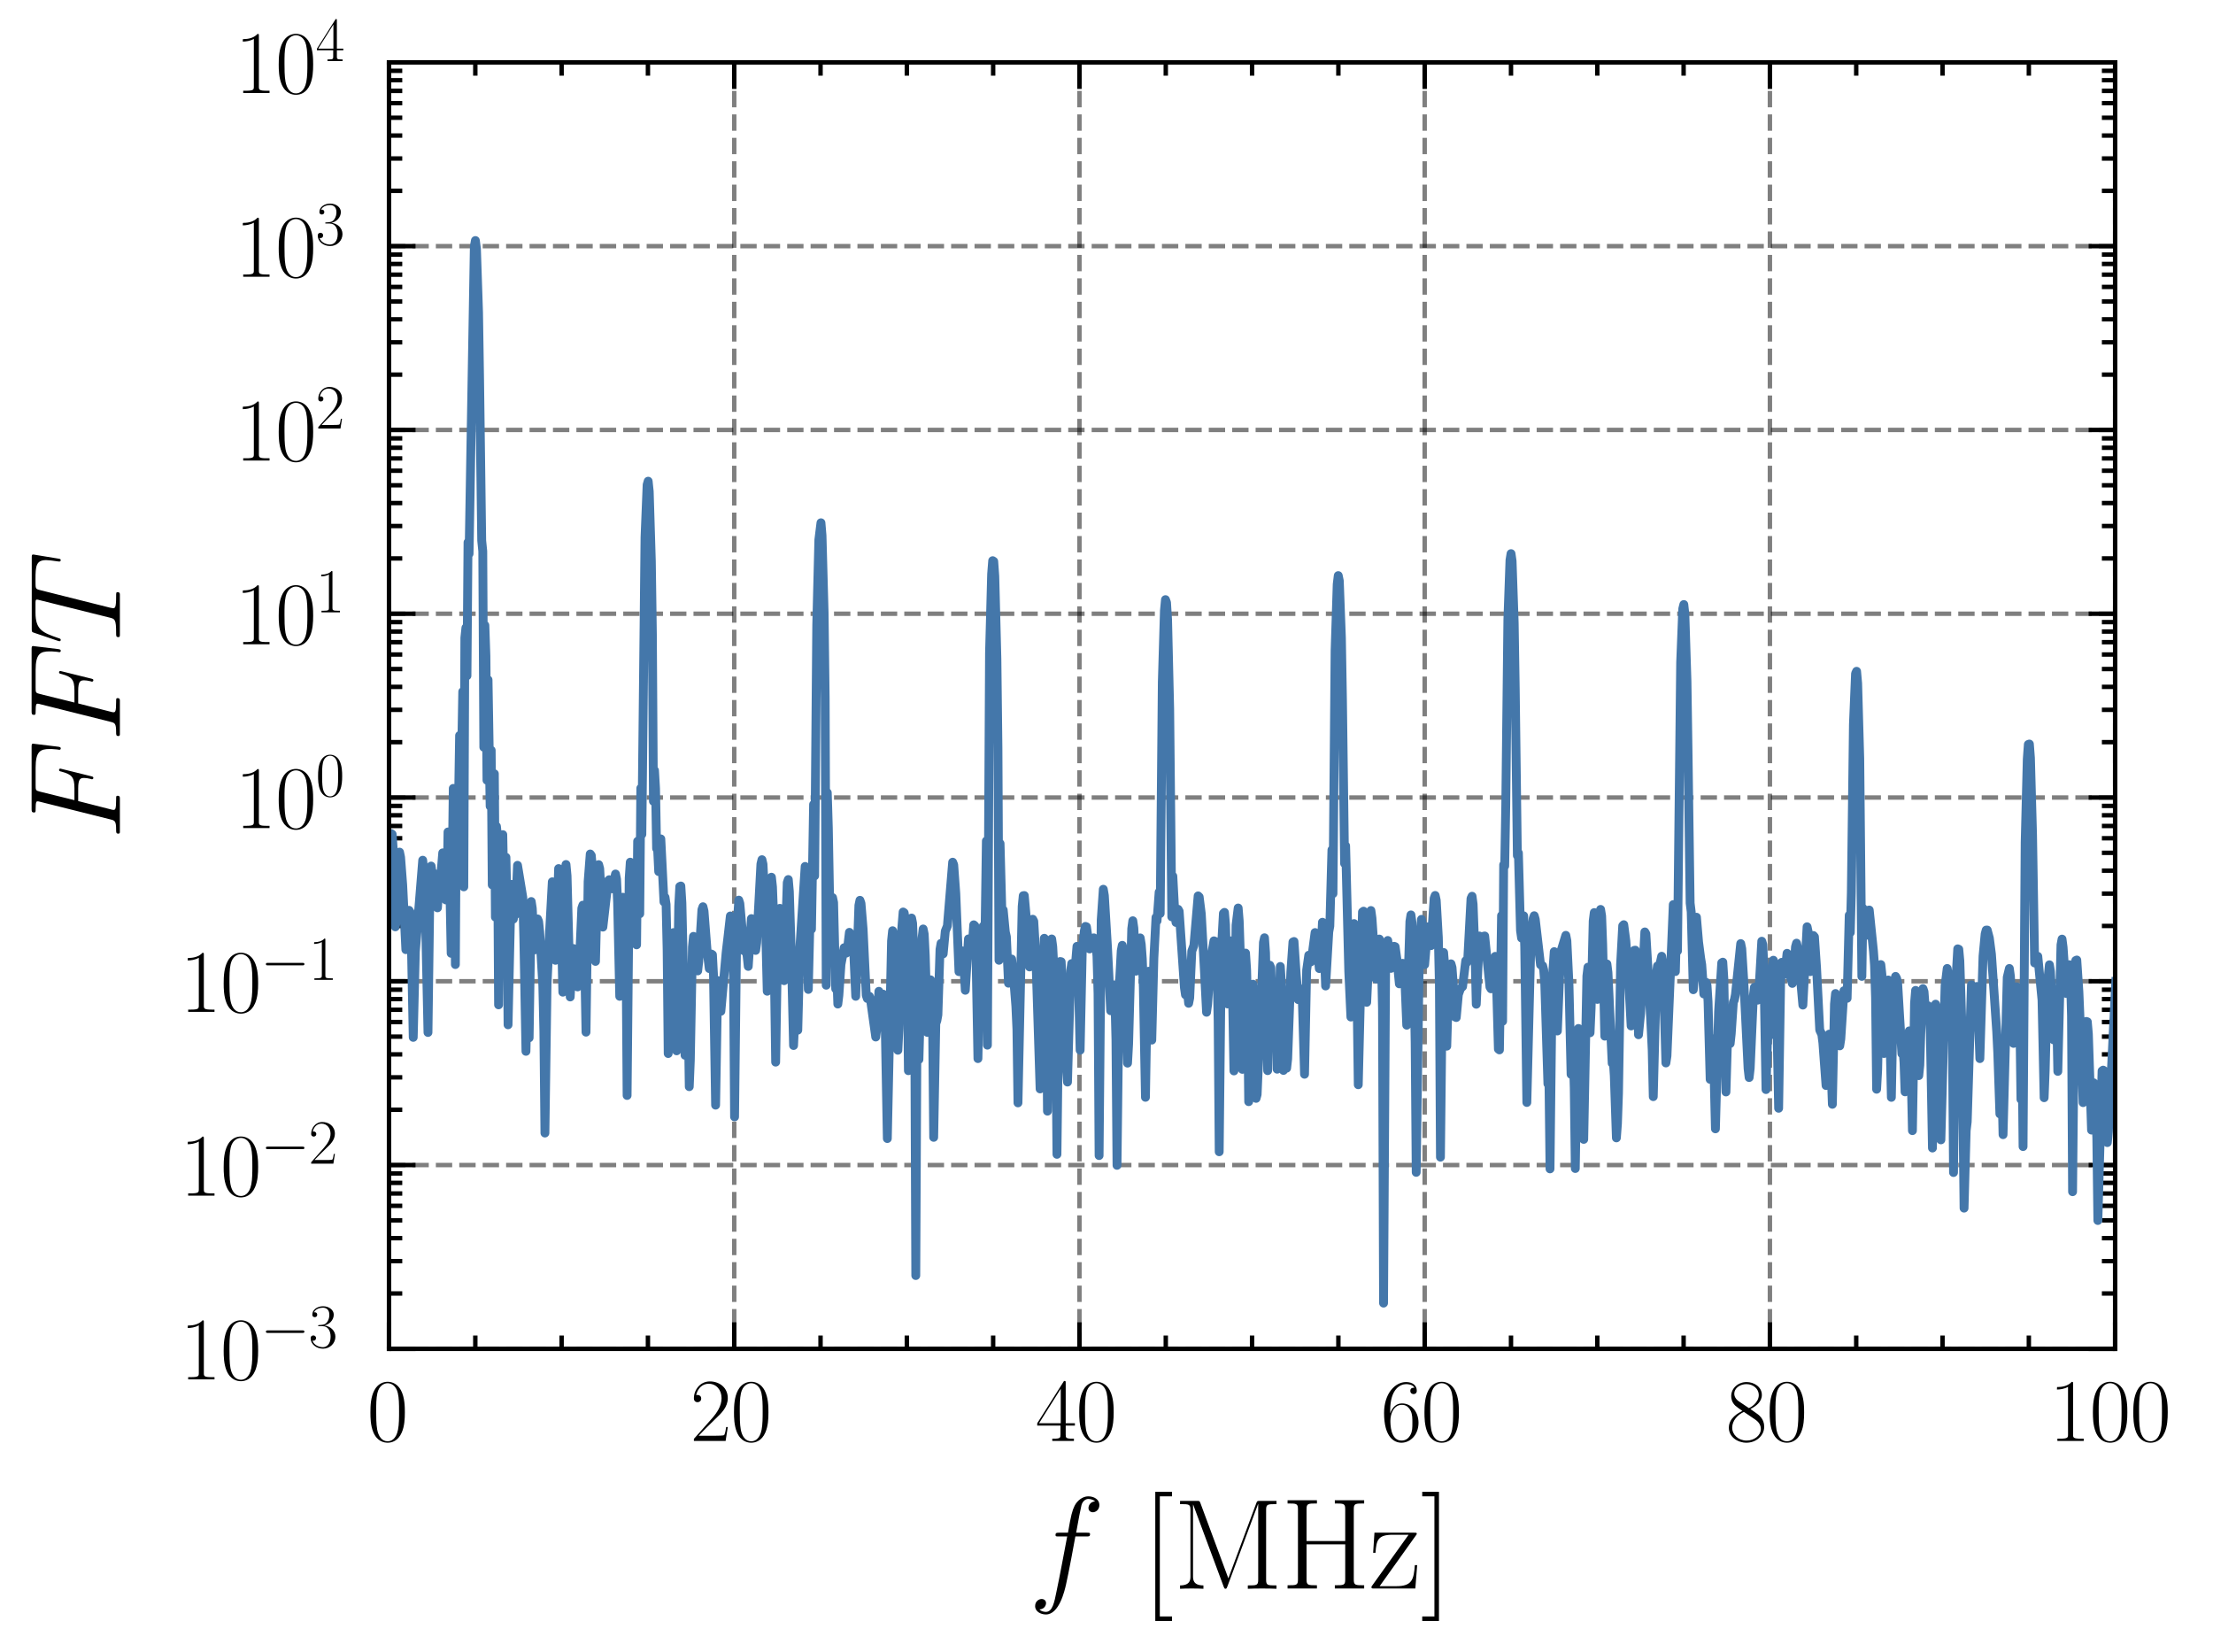 <?xml version="1.0" encoding="utf-8" standalone="no"?>
<!DOCTYPE svg PUBLIC "-//W3C//DTD SVG 1.1//EN"
  "http://www.w3.org/Graphics/SVG/1.1/DTD/svg11.dtd">
<svg xmlns:xlink="http://www.w3.org/1999/xlink" width="250.385pt" height="186.891pt" viewBox="0 0 250.385 186.891" xmlns="http://www.w3.org/2000/svg" version="1.1">
 <defs>
  <style type="text/css">*{stroke-linejoin: round; stroke-linecap: butt}</style>
 </defs>
 <g id="figure_1">
  <g id="patch_1">
   <path d="M -0 186.891 
L 250.385 186.891 
L 250.385 0 
L -0 0 
L -0 186.891 
z
" style="fill: none"/>
  </g>
  <g id="axes_1">
   <g id="patch_2">
    <path d="M 44.013 152.589 
L 239.313 152.589 
L 239.313 7.059 
L 44.013 7.059 
L 44.013 152.589 
z
" style="fill: none"/>
   </g>
   <g id="matplotlib.axis_1">
    <g id="xtick_1">
     <g id="line2d_1">
      <path d="M 44.013 152.589 
L 44.013 7.059 
" clip-path="url(#p9cff8d42f1)" style="fill: none; stroke-dasharray: 1.85,0.8; stroke-dashoffset: 0; stroke: #000000; stroke-opacity: 0.5; stroke-width: 0.5"/>
     </g>
     <g id="line2d_2">
      <defs>
       <path id="m61bfcff5c6" d="M 0 0 
L 0 -3 
" style="stroke: #000000; stroke-width: 0.5"/>
      </defs>
      <g>
       <use xlink:href="#m61bfcff5c6" x="44.013" y="152.589" style="stroke: #000000; stroke-width: 0.5"/>
      </g>
     </g>
     <g id="line2d_3">
      <defs>
       <path id="m829ca433a8" d="M 0 0 
L 0 3 
" style="stroke: #000000; stroke-width: 0.5"/>
      </defs>
      <g>
       <use xlink:href="#m829ca433a8" x="44.013" y="7.059" style="stroke: #000000; stroke-width: 0.5"/>
      </g>
     </g>
     <g id="text_1">
      <!-- $\mathdefault{0}$ -->
      <g transform="translate(41.522 163.008) scale(0.1 -0.1)">
       <defs>
        <path id="CMR17-30" d="M 2688 2025 
C 2688 2416 2682 3080 2413 3591 
C 2176 4039 1798 4198 1466 4198 
C 1158 4198 768 4058 525 3597 
C 269 3118 243 2524 243 2025 
C 243 1661 250 1106 448 619 
C 723 -39 1216 -128 1466 -128 
C 1760 -128 2208 -7 2470 600 
C 2662 1042 2688 1559 2688 2025 
z
M 1466 -26 
C 1056 -26 813 325 723 812 
C 653 1188 653 1738 653 2096 
C 653 2588 653 2997 736 3387 
C 858 3929 1216 4096 1466 4096 
C 1728 4096 2067 3923 2189 3400 
C 2272 3036 2278 2607 2278 2096 
C 2278 1680 2278 1169 2202 792 
C 2067 95 1690 -26 1466 -26 
z
" transform="scale(0.016)"/>
       </defs>
       <use xlink:href="#CMR17-30" transform="scale(0.996)"/>
      </g>
     </g>
    </g>
    <g id="xtick_2">
     <g id="line2d_4">
      <path d="M 83.073 152.589 
L 83.073 7.059 
" clip-path="url(#p9cff8d42f1)" style="fill: none; stroke-dasharray: 1.85,0.8; stroke-dashoffset: 0; stroke: #000000; stroke-opacity: 0.5; stroke-width: 0.5"/>
     </g>
     <g id="line2d_5">
      <g>
       <use xlink:href="#m61bfcff5c6" x="83.073" y="152.589" style="stroke: #000000; stroke-width: 0.5"/>
      </g>
     </g>
     <g id="line2d_6">
      <g>
       <use xlink:href="#m829ca433a8" x="83.073" y="7.059" style="stroke: #000000; stroke-width: 0.5"/>
      </g>
     </g>
     <g id="text_2">
      <!-- $\mathdefault{20}$ -->
      <g transform="translate(78.091 163.008) scale(0.1 -0.1)">
       <defs>
        <path id="CMR17-32" d="M 2669 989 
L 2554 989 
C 2490 536 2438 459 2413 420 
C 2381 369 1920 369 1830 369 
L 602 369 
C 832 619 1280 1072 1824 1597 
C 2214 1967 2669 2402 2669 3035 
C 2669 3790 2067 4224 1395 4224 
C 691 4224 262 3604 262 3030 
C 262 2780 448 2748 525 2748 
C 589 2748 781 2787 781 3010 
C 781 3207 614 3264 525 3264 
C 486 3264 448 3258 422 3245 
C 544 3790 915 4058 1306 4058 
C 1862 4058 2227 3617 2227 3035 
C 2227 2479 1901 2000 1536 1584 
L 262 146 
L 262 0 
L 2515 0 
L 2669 989 
z
" transform="scale(0.016)"/>
       </defs>
       <use xlink:href="#CMR17-32" transform="scale(0.996)"/>
       <use xlink:href="#CMR17-30" transform="translate(45.69 0) scale(0.996)"/>
      </g>
     </g>
    </g>
    <g id="xtick_3">
     <g id="line2d_7">
      <path d="M 122.133 152.589 
L 122.133 7.059 
" clip-path="url(#p9cff8d42f1)" style="fill: none; stroke-dasharray: 1.85,0.8; stroke-dashoffset: 0; stroke: #000000; stroke-opacity: 0.5; stroke-width: 0.5"/>
     </g>
     <g id="line2d_8">
      <g>
       <use xlink:href="#m61bfcff5c6" x="122.133" y="152.589" style="stroke: #000000; stroke-width: 0.5"/>
      </g>
     </g>
     <g id="line2d_9">
      <g>
       <use xlink:href="#m829ca433a8" x="122.133" y="7.059" style="stroke: #000000; stroke-width: 0.5"/>
      </g>
     </g>
     <g id="text_3">
      <!-- $\mathdefault{40}$ -->
      <g transform="translate(117.151 163.008) scale(0.1 -0.1)">
       <defs>
        <path id="CMR17-34" d="M 2150 4122 
C 2150 4256 2144 4256 2029 4256 
L 128 1254 
L 128 1088 
L 1779 1088 
L 1779 457 
C 1779 224 1766 160 1318 160 
L 1197 160 
L 1197 0 
C 1402 0 1747 0 1965 0 
C 2182 0 2528 0 2733 0 
L 2733 160 
L 2611 160 
C 2163 160 2150 224 2150 457 
L 2150 1088 
L 2803 1088 
L 2803 1254 
L 2150 1254 
L 2150 4122 
z
M 1798 3703 
L 1798 1254 
L 256 1254 
L 1798 3703 
z
" transform="scale(0.016)"/>
       </defs>
       <use xlink:href="#CMR17-34" transform="scale(0.996)"/>
       <use xlink:href="#CMR17-30" transform="translate(45.69 0) scale(0.996)"/>
      </g>
     </g>
    </g>
    <g id="xtick_4">
     <g id="line2d_10">
      <path d="M 161.193 152.589 
L 161.193 7.059 
" clip-path="url(#p9cff8d42f1)" style="fill: none; stroke-dasharray: 1.85,0.8; stroke-dashoffset: 0; stroke: #000000; stroke-opacity: 0.5; stroke-width: 0.5"/>
     </g>
     <g id="line2d_11">
      <g>
       <use xlink:href="#m61bfcff5c6" x="161.193" y="152.589" style="stroke: #000000; stroke-width: 0.5"/>
      </g>
     </g>
     <g id="line2d_12">
      <g>
       <use xlink:href="#m829ca433a8" x="161.193" y="7.059" style="stroke: #000000; stroke-width: 0.5"/>
      </g>
     </g>
     <g id="text_4">
      <!-- $\mathdefault{60}$ -->
      <g transform="translate(156.211 163.008) scale(0.1 -0.1)">
       <defs>
        <path id="CMR17-36" d="M 678 2176 
C 678 3690 1395 4032 1811 4032 
C 1946 4032 2272 4009 2400 3776 
C 2298 3776 2106 3776 2106 3553 
C 2106 3381 2246 3323 2336 3323 
C 2394 3323 2566 3348 2566 3560 
C 2566 3954 2246 4179 1805 4179 
C 1043 4179 243 3390 243 1984 
C 243 253 966 -128 1478 -128 
C 2099 -128 2688 427 2688 1283 
C 2688 2081 2170 2662 1517 2662 
C 1126 2662 838 2407 678 1960 
L 678 2176 
z
M 1478 25 
C 691 25 691 1200 691 1436 
C 691 1896 909 2560 1504 2560 
C 1613 2560 1926 2560 2138 2120 
C 2253 1870 2253 1609 2253 1289 
C 2253 944 2253 690 2118 434 
C 1978 171 1773 25 1478 25 
z
" transform="scale(0.016)"/>
       </defs>
       <use xlink:href="#CMR17-36" transform="scale(0.996)"/>
       <use xlink:href="#CMR17-30" transform="translate(45.69 0) scale(0.996)"/>
      </g>
     </g>
    </g>
    <g id="xtick_5">
     <g id="line2d_13">
      <path d="M 200.253 152.589 
L 200.253 7.059 
" clip-path="url(#p9cff8d42f1)" style="fill: none; stroke-dasharray: 1.85,0.8; stroke-dashoffset: 0; stroke: #000000; stroke-opacity: 0.5; stroke-width: 0.5"/>
     </g>
     <g id="line2d_14">
      <g>
       <use xlink:href="#m61bfcff5c6" x="200.253" y="152.589" style="stroke: #000000; stroke-width: 0.5"/>
      </g>
     </g>
     <g id="line2d_15">
      <g>
       <use xlink:href="#m829ca433a8" x="200.253" y="7.059" style="stroke: #000000; stroke-width: 0.5"/>
      </g>
     </g>
     <g id="text_5">
      <!-- $\mathdefault{80}$ -->
      <g transform="translate(195.271 163.008) scale(0.1 -0.1)">
       <defs>
        <path id="CMR17-38" d="M 1741 2264 
C 2144 2467 2554 2773 2554 3263 
C 2554 3841 1990 4179 1472 4179 
C 890 4179 378 3759 378 3180 
C 378 3021 416 2747 666 2505 
C 730 2442 998 2251 1171 2130 
C 883 1983 211 1634 211 934 
C 211 279 838 -128 1459 -128 
C 2144 -128 2720 362 2720 1010 
C 2720 1590 2330 1857 2074 2029 
L 1741 2264 
z
M 902 2822 
C 851 2854 595 3051 595 3351 
C 595 3739 998 4032 1459 4032 
C 1965 4032 2336 3676 2336 3262 
C 2336 2669 1670 2331 1638 2331 
C 1632 2331 1626 2331 1574 2370 
L 902 2822 
z
M 2080 1519 
C 2176 1449 2483 1240 2483 851 
C 2483 381 2010 25 1472 25 
C 890 25 448 438 448 940 
C 448 1443 838 1862 1280 2060 
L 2080 1519 
z
" transform="scale(0.016)"/>
       </defs>
       <use xlink:href="#CMR17-38" transform="scale(0.996)"/>
       <use xlink:href="#CMR17-30" transform="translate(45.69 0) scale(0.996)"/>
      </g>
     </g>
    </g>
    <g id="xtick_6">
     <g id="line2d_16">
      <path d="M 239.313 152.589 
L 239.313 7.059 
" clip-path="url(#p9cff8d42f1)" style="fill: none; stroke-dasharray: 1.85,0.8; stroke-dashoffset: 0; stroke: #000000; stroke-opacity: 0.5; stroke-width: 0.5"/>
     </g>
     <g id="line2d_17">
      <g>
       <use xlink:href="#m61bfcff5c6" x="239.313" y="152.589" style="stroke: #000000; stroke-width: 0.5"/>
      </g>
     </g>
     <g id="line2d_18">
      <g>
       <use xlink:href="#m829ca433a8" x="239.313" y="7.059" style="stroke: #000000; stroke-width: 0.5"/>
      </g>
     </g>
     <g id="text_6">
      <!-- $\mathdefault{100}$ -->
      <g transform="translate(231.841 163.008) scale(0.1 -0.1)">
       <defs>
        <path id="CMR17-31" d="M 1702 4058 
C 1702 4192 1696 4192 1606 4192 
C 1357 3916 979 3827 621 3827 
C 602 3827 570 3827 563 3808 
C 557 3795 557 3782 557 3648 
C 755 3648 1088 3686 1344 3839 
L 1344 461 
C 1344 236 1331 160 781 160 
L 589 160 
L 589 0 
C 896 0 1216 0 1523 0 
C 1830 0 2150 0 2458 0 
L 2458 160 
L 2266 160 
C 1715 160 1702 230 1702 458 
L 1702 4058 
z
" transform="scale(0.016)"/>
       </defs>
       <use xlink:href="#CMR17-31" transform="scale(0.996)"/>
       <use xlink:href="#CMR17-30" transform="translate(45.69 0) scale(0.996)"/>
       <use xlink:href="#CMR17-30" transform="translate(91.381 0) scale(0.996)"/>
      </g>
     </g>
    </g>
    <g id="xtick_7">
     <g id="line2d_19">
      <defs>
       <path id="m0e8d49e0ef" d="M 0 0 
L 0 -1.5 
" style="stroke: #000000; stroke-width: 0.5"/>
      </defs>
      <g>
       <use xlink:href="#m0e8d49e0ef" x="53.778" y="152.589" style="stroke: #000000; stroke-width: 0.5"/>
      </g>
     </g>
     <g id="line2d_20">
      <defs>
       <path id="mb9e24b8e23" d="M 0 0 
L 0 1.5 
" style="stroke: #000000; stroke-width: 0.5"/>
      </defs>
      <g>
       <use xlink:href="#mb9e24b8e23" x="53.778" y="7.059" style="stroke: #000000; stroke-width: 0.5"/>
      </g>
     </g>
    </g>
    <g id="xtick_8">
     <g id="line2d_21">
      <g>
       <use xlink:href="#m0e8d49e0ef" x="63.543" y="152.589" style="stroke: #000000; stroke-width: 0.5"/>
      </g>
     </g>
     <g id="line2d_22">
      <g>
       <use xlink:href="#mb9e24b8e23" x="63.543" y="7.059" style="stroke: #000000; stroke-width: 0.5"/>
      </g>
     </g>
    </g>
    <g id="xtick_9">
     <g id="line2d_23">
      <g>
       <use xlink:href="#m0e8d49e0ef" x="73.308" y="152.589" style="stroke: #000000; stroke-width: 0.5"/>
      </g>
     </g>
     <g id="line2d_24">
      <g>
       <use xlink:href="#mb9e24b8e23" x="73.308" y="7.059" style="stroke: #000000; stroke-width: 0.5"/>
      </g>
     </g>
    </g>
    <g id="xtick_10">
     <g id="line2d_25">
      <g>
       <use xlink:href="#m0e8d49e0ef" x="92.838" y="152.589" style="stroke: #000000; stroke-width: 0.5"/>
      </g>
     </g>
     <g id="line2d_26">
      <g>
       <use xlink:href="#mb9e24b8e23" x="92.838" y="7.059" style="stroke: #000000; stroke-width: 0.5"/>
      </g>
     </g>
    </g>
    <g id="xtick_11">
     <g id="line2d_27">
      <g>
       <use xlink:href="#m0e8d49e0ef" x="102.603" y="152.589" style="stroke: #000000; stroke-width: 0.5"/>
      </g>
     </g>
     <g id="line2d_28">
      <g>
       <use xlink:href="#mb9e24b8e23" x="102.603" y="7.059" style="stroke: #000000; stroke-width: 0.5"/>
      </g>
     </g>
    </g>
    <g id="xtick_12">
     <g id="line2d_29">
      <g>
       <use xlink:href="#m0e8d49e0ef" x="112.368" y="152.589" style="stroke: #000000; stroke-width: 0.5"/>
      </g>
     </g>
     <g id="line2d_30">
      <g>
       <use xlink:href="#mb9e24b8e23" x="112.368" y="7.059" style="stroke: #000000; stroke-width: 0.5"/>
      </g>
     </g>
    </g>
    <g id="xtick_13">
     <g id="line2d_31">
      <g>
       <use xlink:href="#m0e8d49e0ef" x="131.898" y="152.589" style="stroke: #000000; stroke-width: 0.5"/>
      </g>
     </g>
     <g id="line2d_32">
      <g>
       <use xlink:href="#mb9e24b8e23" x="131.898" y="7.059" style="stroke: #000000; stroke-width: 0.5"/>
      </g>
     </g>
    </g>
    <g id="xtick_14">
     <g id="line2d_33">
      <g>
       <use xlink:href="#m0e8d49e0ef" x="141.663" y="152.589" style="stroke: #000000; stroke-width: 0.5"/>
      </g>
     </g>
     <g id="line2d_34">
      <g>
       <use xlink:href="#mb9e24b8e23" x="141.663" y="7.059" style="stroke: #000000; stroke-width: 0.5"/>
      </g>
     </g>
    </g>
    <g id="xtick_15">
     <g id="line2d_35">
      <g>
       <use xlink:href="#m0e8d49e0ef" x="151.428" y="152.589" style="stroke: #000000; stroke-width: 0.5"/>
      </g>
     </g>
     <g id="line2d_36">
      <g>
       <use xlink:href="#mb9e24b8e23" x="151.428" y="7.059" style="stroke: #000000; stroke-width: 0.5"/>
      </g>
     </g>
    </g>
    <g id="xtick_16">
     <g id="line2d_37">
      <g>
       <use xlink:href="#m0e8d49e0ef" x="170.958" y="152.589" style="stroke: #000000; stroke-width: 0.5"/>
      </g>
     </g>
     <g id="line2d_38">
      <g>
       <use xlink:href="#mb9e24b8e23" x="170.958" y="7.059" style="stroke: #000000; stroke-width: 0.5"/>
      </g>
     </g>
    </g>
    <g id="xtick_17">
     <g id="line2d_39">
      <g>
       <use xlink:href="#m0e8d49e0ef" x="180.723" y="152.589" style="stroke: #000000; stroke-width: 0.5"/>
      </g>
     </g>
     <g id="line2d_40">
      <g>
       <use xlink:href="#mb9e24b8e23" x="180.723" y="7.059" style="stroke: #000000; stroke-width: 0.5"/>
      </g>
     </g>
    </g>
    <g id="xtick_18">
     <g id="line2d_41">
      <g>
       <use xlink:href="#m0e8d49e0ef" x="190.488" y="152.589" style="stroke: #000000; stroke-width: 0.5"/>
      </g>
     </g>
     <g id="line2d_42">
      <g>
       <use xlink:href="#mb9e24b8e23" x="190.488" y="7.059" style="stroke: #000000; stroke-width: 0.5"/>
      </g>
     </g>
    </g>
    <g id="xtick_19">
     <g id="line2d_43">
      <g>
       <use xlink:href="#m0e8d49e0ef" x="210.018" y="152.589" style="stroke: #000000; stroke-width: 0.5"/>
      </g>
     </g>
     <g id="line2d_44">
      <g>
       <use xlink:href="#mb9e24b8e23" x="210.018" y="7.059" style="stroke: #000000; stroke-width: 0.5"/>
      </g>
     </g>
    </g>
    <g id="xtick_20">
     <g id="line2d_45">
      <g>
       <use xlink:href="#m0e8d49e0ef" x="219.783" y="152.589" style="stroke: #000000; stroke-width: 0.5"/>
      </g>
     </g>
     <g id="line2d_46">
      <g>
       <use xlink:href="#mb9e24b8e23" x="219.783" y="7.059" style="stroke: #000000; stroke-width: 0.5"/>
      </g>
     </g>
    </g>
    <g id="xtick_21">
     <g id="line2d_47">
      <g>
       <use xlink:href="#m0e8d49e0ef" x="229.548" y="152.589" style="stroke: #000000; stroke-width: 0.5"/>
      </g>
     </g>
     <g id="line2d_48">
      <g>
       <use xlink:href="#mb9e24b8e23" x="229.548" y="7.059" style="stroke: #000000; stroke-width: 0.5"/>
      </g>
     </g>
    </g>
    <g id="text_7">
     <!-- $f$ [MHz] -->
     <g transform="translate(116.369 179.705) scale(0.144 -0.144)">
      <defs>
       <path id="CMMI12-66" d="M 2854 2566 
C 2982 2566 3034 2566 3034 2688 
C 3034 2752 2982 2752 2867 2752 
L 2349 2752 
C 2470 3429 2560 3897 2611 4107 
C 2650 4265 2784 4416 2950 4416 
C 3085 4416 3219 4358 3283 4298 
C 3034 4272 2957 4082 2957 3969 
C 2957 3837 3053 3759 3174 3759 
C 3302 3759 3494 3870 3494 4119 
C 3494 4393 3226 4544 2944 4544 
C 2669 4544 2400 4334 2272 4078 
C 2157 3848 2093 3611 1946 2752 
L 1517 2752 
C 1395 2752 1331 2752 1331 2637 
C 1331 2566 1370 2566 1498 2566 
L 1907 2566 
C 1792 1976 1530 542 1382 -137 
C 1274 -689 1178 -1152 858 -1152 
C 838 -1152 653 -1152 538 -1031 
C 864 -1005 864 -726 864 -720 
C 864 -593 768 -517 646 -517 
C 518 -517 326 -625 326 -867 
C 326 -1140 608 -1280 858 -1280 
C 1510 -1280 1779 -118 1850 199 
C 1965 688 2278 2376 2310 2566 
L 2854 2566 
z
" transform="scale(0.016)"/>
       <path id="CMR17-5b" d="M 1504 -1600 
L 1504 -1377 
L 902 -1377 
L 902 4544 
L 1504 4544 
L 1504 4767 
L 678 4767 
L 678 -1600 
L 1504 -1600 
z
" transform="scale(0.016)"/>
       <path id="CMR17-4d" d="M 1338 4224 
C 1299 4320 1293 4320 1158 4320 
L 339 4320 
L 339 4160 
C 781 4160 851 4160 851 3875 
L 851 610 
C 851 451 851 153 339 153 
L 339 -13 
C 486 0 755 0 915 0 
C 1075 0 1344 0 1491 -13 
L 1491 153 
C 979 153 979 451 979 610 
L 979 4135 
L 986 4135 
L 2490 89 
C 2515 25 2528 -13 2579 -13 
C 2630 -13 2643 25 2669 89 
L 4186 4166 
L 4192 4166 
L 4192 438 
C 4192 153 4122 153 3680 153 
L 3680 -13 
C 3853 0 4198 0 4384 0 
C 4570 0 4922 0 5094 -13 
L 5094 153 
C 4653 153 4582 153 4582 438 
L 4582 3875 
C 4582 4160 4653 4160 5094 4160 
L 5094 4320 
L 4282 4320 
C 4147 4320 4141 4314 4102 4218 
L 2720 502 
L 1338 4224 
z
" transform="scale(0.016)"/>
       <path id="CMR17-48" d="M 3590 3905 
C 3590 4192 3661 4192 4102 4192 
L 4102 4352 
C 3917 4352 3578 4352 3379 4352 
C 3181 4352 2842 4352 2656 4352 
L 2656 4192 
C 3098 4192 3168 4192 3168 3904 
L 3168 2341 
L 1261 2341 
L 1261 3904 
C 1261 4192 1331 4192 1773 4192 
L 1773 4352 
C 1587 4352 1248 4352 1050 4352 
C 851 4352 512 4352 326 4352 
L 326 4192 
C 768 4192 838 4192 838 3905 
L 838 447 
C 838 160 768 160 326 160 
L 326 0 
C 512 0 851 0 1050 0 
C 1248 0 1587 0 1773 0 
L 1773 160 
C 1331 160 1261 160 1261 446 
L 1261 2176 
L 3168 2176 
L 3168 446 
C 3168 160 3098 160 2656 160 
L 2656 0 
C 2842 0 3181 0 3379 0 
C 3578 0 3917 0 4102 0 
L 4102 160 
C 3661 160 3590 160 3590 447 
L 3590 3905 
z
" transform="scale(0.016)"/>
       <path id="CMR17-7a" d="M 2310 2605 
C 2362 2670 2362 2682 2362 2695 
C 2362 2752 2336 2752 2221 2752 
L 275 2752 
L 211 1760 
L 326 1760 
C 371 2381 442 2650 1178 2650 
L 1958 2650 
L 128 96 
C 128 0 134 0 269 0 
L 2291 0 
L 2381 1152 
L 2266 1152 
C 2214 442 2131 115 1350 115 
L 531 115 
L 2310 2605 
z
" transform="scale(0.016)"/>
       <path id="CMR17-5d" d="M 915 4767 
L 90 4767 
L 90 4544 
L 691 4544 
L 691 -1377 
L 90 -1377 
L 90 -1600 
L 915 -1600 
L 915 4767 
z
" transform="scale(0.016)"/>
      </defs>
      <use xlink:href="#CMMI12-66" transform="scale(0.996)"/>
      <use xlink:href="#CMR17-5b" transform="translate(88.796 0) scale(0.996)"/>
      <use xlink:href="#CMR17-4d" transform="translate(113.667 0) scale(0.996)"/>
      <use xlink:href="#CMR17-48" transform="translate(198.354 0) scale(0.996)"/>
      <use xlink:href="#CMR17-7a" transform="translate(267.427 0) scale(0.996)"/>
      <use xlink:href="#CMR17-5d" transform="translate(307.912 0) scale(0.996)"/>
     </g>
    </g>
   </g>
   <g id="matplotlib.axis_2">
    <g id="ytick_1">
     <g id="line2d_49">
      <path d="M 44.013 152.589 
L 239.313 152.589 
" clip-path="url(#p9cff8d42f1)" style="fill: none; stroke-dasharray: 1.85,0.8; stroke-dashoffset: 0; stroke: #000000; stroke-opacity: 0.5; stroke-width: 0.5"/>
     </g>
     <g id="line2d_50">
      <defs>
       <path id="mdbf588d5a5" d="M 0 0 
L 3 0 
" style="stroke: #000000; stroke-width: 0.5"/>
      </defs>
      <g>
       <use xlink:href="#mdbf588d5a5" x="44.013" y="152.589" style="stroke: #000000; stroke-width: 0.5"/>
      </g>
     </g>
     <g id="line2d_51">
      <defs>
       <path id="m7563e6ea0f" d="M 0 0 
L -3 0 
" style="stroke: #000000; stroke-width: 0.5"/>
      </defs>
      <g>
       <use xlink:href="#m7563e6ea0f" x="239.313" y="152.589" style="stroke: #000000; stroke-width: 0.5"/>
      </g>
     </g>
     <g id="text_8">
      <!-- $\mathdefault{10^{-3}}$ -->
      <g transform="translate(20.352 156.048) scale(0.1 -0.1)">
       <defs>
        <path id="CMSY10-0" d="M 4218 1472 
C 4326 1472 4442 1472 4442 1600 
C 4442 1728 4326 1728 4218 1728 
L 755 1728 
C 646 1728 531 1728 531 1600 
C 531 1472 646 1472 755 1472 
L 4218 1472 
z
" transform="scale(0.016)"/>
        <path id="CMR17-33" d="M 1414 2157 
C 1984 2157 2234 1662 2234 1090 
C 2234 320 1824 25 1453 25 
C 1114 25 563 194 390 693 
C 422 680 454 680 486 680 
C 640 680 755 782 755 948 
C 755 1133 614 1216 486 1216 
C 378 1216 211 1165 211 926 
C 211 335 787 -128 1466 -128 
C 2176 -128 2720 430 2720 1085 
C 2720 1707 2208 2157 1600 2227 
C 2086 2328 2554 2756 2554 3329 
C 2554 3820 2048 4179 1472 4179 
C 890 4179 378 3829 378 3329 
C 378 3110 544 3072 627 3072 
C 762 3072 877 3155 877 3321 
C 877 3486 762 3569 627 3569 
C 602 3569 570 3569 544 3557 
C 730 3959 1235 4032 1459 4032 
C 1683 4032 2106 3925 2106 3320 
C 2106 3143 2080 2828 1862 2550 
C 1670 2304 1453 2304 1242 2284 
C 1210 2284 1062 2269 1037 2269 
C 992 2263 966 2257 966 2208 
C 966 2163 973 2157 1101 2157 
L 1414 2157 
z
" transform="scale(0.016)"/>
       </defs>
       <use xlink:href="#CMR17-31" transform="scale(0.996)"/>
       <use xlink:href="#CMR17-30" transform="translate(45.69 0) scale(0.996)"/>
       <use xlink:href="#CMSY10-0" transform="translate(91.381 36.154) scale(0.697)"/>
       <use xlink:href="#CMR17-33" transform="translate(145.622 36.154) scale(0.697)"/>
      </g>
     </g>
    </g>
    <g id="ytick_2">
     <g id="line2d_52">
      <path d="M 44.013 131.799 
L 239.313 131.799 
" clip-path="url(#p9cff8d42f1)" style="fill: none; stroke-dasharray: 1.85,0.8; stroke-dashoffset: 0; stroke: #000000; stroke-opacity: 0.5; stroke-width: 0.5"/>
     </g>
     <g id="line2d_53">
      <g>
       <use xlink:href="#mdbf588d5a5" x="44.013" y="131.799" style="stroke: #000000; stroke-width: 0.5"/>
      </g>
     </g>
     <g id="line2d_54">
      <g>
       <use xlink:href="#m7563e6ea0f" x="239.313" y="131.799" style="stroke: #000000; stroke-width: 0.5"/>
      </g>
     </g>
     <g id="text_9">
      <!-- $\mathdefault{10^{-2}}$ -->
      <g transform="translate(20.352 135.258) scale(0.1 -0.1)">
       <use xlink:href="#CMR17-31" transform="scale(0.996)"/>
       <use xlink:href="#CMR17-30" transform="translate(45.69 0) scale(0.996)"/>
       <use xlink:href="#CMSY10-0" transform="translate(91.381 36.154) scale(0.697)"/>
       <use xlink:href="#CMR17-32" transform="translate(145.622 36.154) scale(0.697)"/>
      </g>
     </g>
    </g>
    <g id="ytick_3">
     <g id="line2d_55">
      <path d="M 44.013 111.009 
L 239.313 111.009 
" clip-path="url(#p9cff8d42f1)" style="fill: none; stroke-dasharray: 1.85,0.8; stroke-dashoffset: 0; stroke: #000000; stroke-opacity: 0.5; stroke-width: 0.5"/>
     </g>
     <g id="line2d_56">
      <g>
       <use xlink:href="#mdbf588d5a5" x="44.013" y="111.009" style="stroke: #000000; stroke-width: 0.5"/>
      </g>
     </g>
     <g id="line2d_57">
      <g>
       <use xlink:href="#m7563e6ea0f" x="239.313" y="111.009" style="stroke: #000000; stroke-width: 0.5"/>
      </g>
     </g>
     <g id="text_10">
      <!-- $\mathdefault{10^{-1}}$ -->
      <g transform="translate(20.352 114.468) scale(0.1 -0.1)">
       <use xlink:href="#CMR17-31" transform="scale(0.996)"/>
       <use xlink:href="#CMR17-30" transform="translate(45.69 0) scale(0.996)"/>
       <use xlink:href="#CMSY10-0" transform="translate(91.381 36.154) scale(0.697)"/>
       <use xlink:href="#CMR17-31" transform="translate(145.622 36.154) scale(0.697)"/>
      </g>
     </g>
    </g>
    <g id="ytick_4">
     <g id="line2d_58">
      <path d="M 44.013 90.219 
L 239.313 90.219 
" clip-path="url(#p9cff8d42f1)" style="fill: none; stroke-dasharray: 1.85,0.8; stroke-dashoffset: 0; stroke: #000000; stroke-opacity: 0.5; stroke-width: 0.5"/>
     </g>
     <g id="line2d_59">
      <g>
       <use xlink:href="#mdbf588d5a5" x="44.013" y="90.219" style="stroke: #000000; stroke-width: 0.5"/>
      </g>
     </g>
     <g id="line2d_60">
      <g>
       <use xlink:href="#m7563e6ea0f" x="239.313" y="90.219" style="stroke: #000000; stroke-width: 0.5"/>
      </g>
     </g>
     <g id="text_11">
      <!-- $\mathdefault{10^{0}}$ -->
      <g transform="translate(26.579 93.678) scale(0.1 -0.1)">
       <use xlink:href="#CMR17-31" transform="scale(0.996)"/>
       <use xlink:href="#CMR17-30" transform="translate(45.69 0) scale(0.996)"/>
       <use xlink:href="#CMR17-30" transform="translate(91.381 36.154) scale(0.697)"/>
      </g>
     </g>
    </g>
    <g id="ytick_5">
     <g id="line2d_61">
      <path d="M 44.013 69.429 
L 239.313 69.429 
" clip-path="url(#p9cff8d42f1)" style="fill: none; stroke-dasharray: 1.85,0.8; stroke-dashoffset: 0; stroke: #000000; stroke-opacity: 0.5; stroke-width: 0.5"/>
     </g>
     <g id="line2d_62">
      <g>
       <use xlink:href="#mdbf588d5a5" x="44.013" y="69.429" style="stroke: #000000; stroke-width: 0.5"/>
      </g>
     </g>
     <g id="line2d_63">
      <g>
       <use xlink:href="#m7563e6ea0f" x="239.313" y="69.429" style="stroke: #000000; stroke-width: 0.5"/>
      </g>
     </g>
     <g id="text_12">
      <!-- $\mathdefault{10^{1}}$ -->
      <g transform="translate(26.579 72.888) scale(0.1 -0.1)">
       <use xlink:href="#CMR17-31" transform="scale(0.996)"/>
       <use xlink:href="#CMR17-30" transform="translate(45.69 0) scale(0.996)"/>
       <use xlink:href="#CMR17-31" transform="translate(91.381 36.154) scale(0.697)"/>
      </g>
     </g>
    </g>
    <g id="ytick_6">
     <g id="line2d_64">
      <path d="M 44.013 48.639 
L 239.313 48.639 
" clip-path="url(#p9cff8d42f1)" style="fill: none; stroke-dasharray: 1.85,0.8; stroke-dashoffset: 0; stroke: #000000; stroke-opacity: 0.5; stroke-width: 0.5"/>
     </g>
     <g id="line2d_65">
      <g>
       <use xlink:href="#mdbf588d5a5" x="44.013" y="48.639" style="stroke: #000000; stroke-width: 0.5"/>
      </g>
     </g>
     <g id="line2d_66">
      <g>
       <use xlink:href="#m7563e6ea0f" x="239.313" y="48.639" style="stroke: #000000; stroke-width: 0.5"/>
      </g>
     </g>
     <g id="text_13">
      <!-- $\mathdefault{10^{2}}$ -->
      <g transform="translate(26.579 52.098) scale(0.1 -0.1)">
       <use xlink:href="#CMR17-31" transform="scale(0.996)"/>
       <use xlink:href="#CMR17-30" transform="translate(45.69 0) scale(0.996)"/>
       <use xlink:href="#CMR17-32" transform="translate(91.381 36.154) scale(0.697)"/>
      </g>
     </g>
    </g>
    <g id="ytick_7">
     <g id="line2d_67">
      <path d="M 44.013 27.849 
L 239.313 27.849 
" clip-path="url(#p9cff8d42f1)" style="fill: none; stroke-dasharray: 1.85,0.8; stroke-dashoffset: 0; stroke: #000000; stroke-opacity: 0.5; stroke-width: 0.5"/>
     </g>
     <g id="line2d_68">
      <g>
       <use xlink:href="#mdbf588d5a5" x="44.013" y="27.849" style="stroke: #000000; stroke-width: 0.5"/>
      </g>
     </g>
     <g id="line2d_69">
      <g>
       <use xlink:href="#m7563e6ea0f" x="239.313" y="27.849" style="stroke: #000000; stroke-width: 0.5"/>
      </g>
     </g>
     <g id="text_14">
      <!-- $\mathdefault{10^{3}}$ -->
      <g transform="translate(26.579 31.308) scale(0.1 -0.1)">
       <use xlink:href="#CMR17-31" transform="scale(0.996)"/>
       <use xlink:href="#CMR17-30" transform="translate(45.69 0) scale(0.996)"/>
       <use xlink:href="#CMR17-33" transform="translate(91.381 36.154) scale(0.697)"/>
      </g>
     </g>
    </g>
    <g id="ytick_8">
     <g id="line2d_70">
      <path d="M 44.013 7.059 
L 239.313 7.059 
" clip-path="url(#p9cff8d42f1)" style="fill: none; stroke-dasharray: 1.85,0.8; stroke-dashoffset: 0; stroke: #000000; stroke-opacity: 0.5; stroke-width: 0.5"/>
     </g>
     <g id="line2d_71">
      <g>
       <use xlink:href="#mdbf588d5a5" x="44.013" y="7.059" style="stroke: #000000; stroke-width: 0.5"/>
      </g>
     </g>
     <g id="line2d_72">
      <g>
       <use xlink:href="#m7563e6ea0f" x="239.313" y="7.059" style="stroke: #000000; stroke-width: 0.5"/>
      </g>
     </g>
     <g id="text_15">
      <!-- $\mathdefault{10^{4}}$ -->
      <g transform="translate(26.579 10.518) scale(0.1 -0.1)">
       <use xlink:href="#CMR17-31" transform="scale(0.996)"/>
       <use xlink:href="#CMR17-30" transform="translate(45.69 0) scale(0.996)"/>
       <use xlink:href="#CMR17-34" transform="translate(91.381 36.154) scale(0.697)"/>
      </g>
     </g>
    </g>
    <g id="ytick_9">
     <g id="line2d_73">
      <defs>
       <path id="mba01a2a8d0" d="M 0 0 
L 1.5 0 
" style="stroke: #000000; stroke-width: 0.5"/>
      </defs>
      <g>
       <use xlink:href="#mba01a2a8d0" x="44.013" y="146.331" style="stroke: #000000; stroke-width: 0.5"/>
      </g>
     </g>
     <g id="line2d_74">
      <defs>
       <path id="m7e2f75cdc7" d="M 0 0 
L -1.5 0 
" style="stroke: #000000; stroke-width: 0.5"/>
      </defs>
      <g>
       <use xlink:href="#m7e2f75cdc7" x="239.313" y="146.331" style="stroke: #000000; stroke-width: 0.5"/>
      </g>
     </g>
    </g>
    <g id="ytick_10">
     <g id="line2d_75">
      <g>
       <use xlink:href="#mba01a2a8d0" x="44.013" y="142.67" style="stroke: #000000; stroke-width: 0.5"/>
      </g>
     </g>
     <g id="line2d_76">
      <g>
       <use xlink:href="#m7e2f75cdc7" x="239.313" y="142.67" style="stroke: #000000; stroke-width: 0.5"/>
      </g>
     </g>
    </g>
    <g id="ytick_11">
     <g id="line2d_77">
      <g>
       <use xlink:href="#mba01a2a8d0" x="44.013" y="140.072" style="stroke: #000000; stroke-width: 0.5"/>
      </g>
     </g>
     <g id="line2d_78">
      <g>
       <use xlink:href="#m7e2f75cdc7" x="239.313" y="140.072" style="stroke: #000000; stroke-width: 0.5"/>
      </g>
     </g>
    </g>
    <g id="ytick_12">
     <g id="line2d_79">
      <g>
       <use xlink:href="#mba01a2a8d0" x="44.013" y="138.058" style="stroke: #000000; stroke-width: 0.5"/>
      </g>
     </g>
     <g id="line2d_80">
      <g>
       <use xlink:href="#m7e2f75cdc7" x="239.313" y="138.058" style="stroke: #000000; stroke-width: 0.5"/>
      </g>
     </g>
    </g>
    <g id="ytick_13">
     <g id="line2d_81">
      <g>
       <use xlink:href="#mba01a2a8d0" x="44.013" y="136.411" style="stroke: #000000; stroke-width: 0.5"/>
      </g>
     </g>
     <g id="line2d_82">
      <g>
       <use xlink:href="#m7e2f75cdc7" x="239.313" y="136.411" style="stroke: #000000; stroke-width: 0.5"/>
      </g>
     </g>
    </g>
    <g id="ytick_14">
     <g id="line2d_83">
      <g>
       <use xlink:href="#mba01a2a8d0" x="44.013" y="135.02" style="stroke: #000000; stroke-width: 0.5"/>
      </g>
     </g>
     <g id="line2d_84">
      <g>
       <use xlink:href="#m7e2f75cdc7" x="239.313" y="135.02" style="stroke: #000000; stroke-width: 0.5"/>
      </g>
     </g>
    </g>
    <g id="ytick_15">
     <g id="line2d_85">
      <g>
       <use xlink:href="#mba01a2a8d0" x="44.013" y="133.814" style="stroke: #000000; stroke-width: 0.5"/>
      </g>
     </g>
     <g id="line2d_86">
      <g>
       <use xlink:href="#m7e2f75cdc7" x="239.313" y="133.814" style="stroke: #000000; stroke-width: 0.5"/>
      </g>
     </g>
    </g>
    <g id="ytick_16">
     <g id="line2d_87">
      <g>
       <use xlink:href="#mba01a2a8d0" x="44.013" y="132.751" style="stroke: #000000; stroke-width: 0.5"/>
      </g>
     </g>
     <g id="line2d_88">
      <g>
       <use xlink:href="#m7e2f75cdc7" x="239.313" y="132.751" style="stroke: #000000; stroke-width: 0.5"/>
      </g>
     </g>
    </g>
    <g id="ytick_17">
     <g id="line2d_89">
      <g>
       <use xlink:href="#mba01a2a8d0" x="44.013" y="125.541" style="stroke: #000000; stroke-width: 0.5"/>
      </g>
     </g>
     <g id="line2d_90">
      <g>
       <use xlink:href="#m7e2f75cdc7" x="239.313" y="125.541" style="stroke: #000000; stroke-width: 0.5"/>
      </g>
     </g>
    </g>
    <g id="ytick_18">
     <g id="line2d_91">
      <g>
       <use xlink:href="#mba01a2a8d0" x="44.013" y="121.88" style="stroke: #000000; stroke-width: 0.5"/>
      </g>
     </g>
     <g id="line2d_92">
      <g>
       <use xlink:href="#m7e2f75cdc7" x="239.313" y="121.88" style="stroke: #000000; stroke-width: 0.5"/>
      </g>
     </g>
    </g>
    <g id="ytick_19">
     <g id="line2d_93">
      <g>
       <use xlink:href="#mba01a2a8d0" x="44.013" y="119.282" style="stroke: #000000; stroke-width: 0.5"/>
      </g>
     </g>
     <g id="line2d_94">
      <g>
       <use xlink:href="#m7e2f75cdc7" x="239.313" y="119.282" style="stroke: #000000; stroke-width: 0.5"/>
      </g>
     </g>
    </g>
    <g id="ytick_20">
     <g id="line2d_95">
      <g>
       <use xlink:href="#mba01a2a8d0" x="44.013" y="117.268" style="stroke: #000000; stroke-width: 0.5"/>
      </g>
     </g>
     <g id="line2d_96">
      <g>
       <use xlink:href="#m7e2f75cdc7" x="239.313" y="117.268" style="stroke: #000000; stroke-width: 0.5"/>
      </g>
     </g>
    </g>
    <g id="ytick_21">
     <g id="line2d_97">
      <g>
       <use xlink:href="#mba01a2a8d0" x="44.013" y="115.621" style="stroke: #000000; stroke-width: 0.5"/>
      </g>
     </g>
     <g id="line2d_98">
      <g>
       <use xlink:href="#m7e2f75cdc7" x="239.313" y="115.621" style="stroke: #000000; stroke-width: 0.5"/>
      </g>
     </g>
    </g>
    <g id="ytick_22">
     <g id="line2d_99">
      <g>
       <use xlink:href="#mba01a2a8d0" x="44.013" y="114.23" style="stroke: #000000; stroke-width: 0.5"/>
      </g>
     </g>
     <g id="line2d_100">
      <g>
       <use xlink:href="#m7e2f75cdc7" x="239.313" y="114.23" style="stroke: #000000; stroke-width: 0.5"/>
      </g>
     </g>
    </g>
    <g id="ytick_23">
     <g id="line2d_101">
      <g>
       <use xlink:href="#mba01a2a8d0" x="44.013" y="113.024" style="stroke: #000000; stroke-width: 0.5"/>
      </g>
     </g>
     <g id="line2d_102">
      <g>
       <use xlink:href="#m7e2f75cdc7" x="239.313" y="113.024" style="stroke: #000000; stroke-width: 0.5"/>
      </g>
     </g>
    </g>
    <g id="ytick_24">
     <g id="line2d_103">
      <g>
       <use xlink:href="#mba01a2a8d0" x="44.013" y="111.961" style="stroke: #000000; stroke-width: 0.5"/>
      </g>
     </g>
     <g id="line2d_104">
      <g>
       <use xlink:href="#m7e2f75cdc7" x="239.313" y="111.961" style="stroke: #000000; stroke-width: 0.5"/>
      </g>
     </g>
    </g>
    <g id="ytick_25">
     <g id="line2d_105">
      <g>
       <use xlink:href="#mba01a2a8d0" x="44.013" y="104.751" style="stroke: #000000; stroke-width: 0.5"/>
      </g>
     </g>
     <g id="line2d_106">
      <g>
       <use xlink:href="#m7e2f75cdc7" x="239.313" y="104.751" style="stroke: #000000; stroke-width: 0.5"/>
      </g>
     </g>
    </g>
    <g id="ytick_26">
     <g id="line2d_107">
      <g>
       <use xlink:href="#mba01a2a8d0" x="44.013" y="101.09" style="stroke: #000000; stroke-width: 0.5"/>
      </g>
     </g>
     <g id="line2d_108">
      <g>
       <use xlink:href="#m7e2f75cdc7" x="239.313" y="101.09" style="stroke: #000000; stroke-width: 0.5"/>
      </g>
     </g>
    </g>
    <g id="ytick_27">
     <g id="line2d_109">
      <g>
       <use xlink:href="#mba01a2a8d0" x="44.013" y="98.492" style="stroke: #000000; stroke-width: 0.5"/>
      </g>
     </g>
     <g id="line2d_110">
      <g>
       <use xlink:href="#m7e2f75cdc7" x="239.313" y="98.492" style="stroke: #000000; stroke-width: 0.5"/>
      </g>
     </g>
    </g>
    <g id="ytick_28">
     <g id="line2d_111">
      <g>
       <use xlink:href="#mba01a2a8d0" x="44.013" y="96.478" style="stroke: #000000; stroke-width: 0.5"/>
      </g>
     </g>
     <g id="line2d_112">
      <g>
       <use xlink:href="#m7e2f75cdc7" x="239.313" y="96.478" style="stroke: #000000; stroke-width: 0.5"/>
      </g>
     </g>
    </g>
    <g id="ytick_29">
     <g id="line2d_113">
      <g>
       <use xlink:href="#mba01a2a8d0" x="44.013" y="94.831" style="stroke: #000000; stroke-width: 0.5"/>
      </g>
     </g>
     <g id="line2d_114">
      <g>
       <use xlink:href="#m7e2f75cdc7" x="239.313" y="94.831" style="stroke: #000000; stroke-width: 0.5"/>
      </g>
     </g>
    </g>
    <g id="ytick_30">
     <g id="line2d_115">
      <g>
       <use xlink:href="#mba01a2a8d0" x="44.013" y="93.44" style="stroke: #000000; stroke-width: 0.5"/>
      </g>
     </g>
     <g id="line2d_116">
      <g>
       <use xlink:href="#m7e2f75cdc7" x="239.313" y="93.44" style="stroke: #000000; stroke-width: 0.5"/>
      </g>
     </g>
    </g>
    <g id="ytick_31">
     <g id="line2d_117">
      <g>
       <use xlink:href="#mba01a2a8d0" x="44.013" y="92.234" style="stroke: #000000; stroke-width: 0.5"/>
      </g>
     </g>
     <g id="line2d_118">
      <g>
       <use xlink:href="#m7e2f75cdc7" x="239.313" y="92.234" style="stroke: #000000; stroke-width: 0.5"/>
      </g>
     </g>
    </g>
    <g id="ytick_32">
     <g id="line2d_119">
      <g>
       <use xlink:href="#mba01a2a8d0" x="44.013" y="91.171" style="stroke: #000000; stroke-width: 0.5"/>
      </g>
     </g>
     <g id="line2d_120">
      <g>
       <use xlink:href="#m7e2f75cdc7" x="239.313" y="91.171" style="stroke: #000000; stroke-width: 0.5"/>
      </g>
     </g>
    </g>
    <g id="ytick_33">
     <g id="line2d_121">
      <g>
       <use xlink:href="#mba01a2a8d0" x="44.013" y="83.961" style="stroke: #000000; stroke-width: 0.5"/>
      </g>
     </g>
     <g id="line2d_122">
      <g>
       <use xlink:href="#m7e2f75cdc7" x="239.313" y="83.961" style="stroke: #000000; stroke-width: 0.5"/>
      </g>
     </g>
    </g>
    <g id="ytick_34">
     <g id="line2d_123">
      <g>
       <use xlink:href="#mba01a2a8d0" x="44.013" y="80.3" style="stroke: #000000; stroke-width: 0.5"/>
      </g>
     </g>
     <g id="line2d_124">
      <g>
       <use xlink:href="#m7e2f75cdc7" x="239.313" y="80.3" style="stroke: #000000; stroke-width: 0.5"/>
      </g>
     </g>
    </g>
    <g id="ytick_35">
     <g id="line2d_125">
      <g>
       <use xlink:href="#mba01a2a8d0" x="44.013" y="77.702" style="stroke: #000000; stroke-width: 0.5"/>
      </g>
     </g>
     <g id="line2d_126">
      <g>
       <use xlink:href="#m7e2f75cdc7" x="239.313" y="77.702" style="stroke: #000000; stroke-width: 0.5"/>
      </g>
     </g>
    </g>
    <g id="ytick_36">
     <g id="line2d_127">
      <g>
       <use xlink:href="#mba01a2a8d0" x="44.013" y="75.688" style="stroke: #000000; stroke-width: 0.5"/>
      </g>
     </g>
     <g id="line2d_128">
      <g>
       <use xlink:href="#m7e2f75cdc7" x="239.313" y="75.688" style="stroke: #000000; stroke-width: 0.5"/>
      </g>
     </g>
    </g>
    <g id="ytick_37">
     <g id="line2d_129">
      <g>
       <use xlink:href="#mba01a2a8d0" x="44.013" y="74.041" style="stroke: #000000; stroke-width: 0.5"/>
      </g>
     </g>
     <g id="line2d_130">
      <g>
       <use xlink:href="#m7e2f75cdc7" x="239.313" y="74.041" style="stroke: #000000; stroke-width: 0.5"/>
      </g>
     </g>
    </g>
    <g id="ytick_38">
     <g id="line2d_131">
      <g>
       <use xlink:href="#mba01a2a8d0" x="44.013" y="72.65" style="stroke: #000000; stroke-width: 0.5"/>
      </g>
     </g>
     <g id="line2d_132">
      <g>
       <use xlink:href="#m7e2f75cdc7" x="239.313" y="72.65" style="stroke: #000000; stroke-width: 0.5"/>
      </g>
     </g>
    </g>
    <g id="ytick_39">
     <g id="line2d_133">
      <g>
       <use xlink:href="#mba01a2a8d0" x="44.013" y="71.444" style="stroke: #000000; stroke-width: 0.5"/>
      </g>
     </g>
     <g id="line2d_134">
      <g>
       <use xlink:href="#m7e2f75cdc7" x="239.313" y="71.444" style="stroke: #000000; stroke-width: 0.5"/>
      </g>
     </g>
    </g>
    <g id="ytick_40">
     <g id="line2d_135">
      <g>
       <use xlink:href="#mba01a2a8d0" x="44.013" y="70.381" style="stroke: #000000; stroke-width: 0.5"/>
      </g>
     </g>
     <g id="line2d_136">
      <g>
       <use xlink:href="#m7e2f75cdc7" x="239.313" y="70.381" style="stroke: #000000; stroke-width: 0.5"/>
      </g>
     </g>
    </g>
    <g id="ytick_41">
     <g id="line2d_137">
      <g>
       <use xlink:href="#mba01a2a8d0" x="44.013" y="63.171" style="stroke: #000000; stroke-width: 0.5"/>
      </g>
     </g>
     <g id="line2d_138">
      <g>
       <use xlink:href="#m7e2f75cdc7" x="239.313" y="63.171" style="stroke: #000000; stroke-width: 0.5"/>
      </g>
     </g>
    </g>
    <g id="ytick_42">
     <g id="line2d_139">
      <g>
       <use xlink:href="#mba01a2a8d0" x="44.013" y="59.51" style="stroke: #000000; stroke-width: 0.5"/>
      </g>
     </g>
     <g id="line2d_140">
      <g>
       <use xlink:href="#m7e2f75cdc7" x="239.313" y="59.51" style="stroke: #000000; stroke-width: 0.5"/>
      </g>
     </g>
    </g>
    <g id="ytick_43">
     <g id="line2d_141">
      <g>
       <use xlink:href="#mba01a2a8d0" x="44.013" y="56.912" style="stroke: #000000; stroke-width: 0.5"/>
      </g>
     </g>
     <g id="line2d_142">
      <g>
       <use xlink:href="#m7e2f75cdc7" x="239.313" y="56.912" style="stroke: #000000; stroke-width: 0.5"/>
      </g>
     </g>
    </g>
    <g id="ytick_44">
     <g id="line2d_143">
      <g>
       <use xlink:href="#mba01a2a8d0" x="44.013" y="54.898" style="stroke: #000000; stroke-width: 0.5"/>
      </g>
     </g>
     <g id="line2d_144">
      <g>
       <use xlink:href="#m7e2f75cdc7" x="239.313" y="54.898" style="stroke: #000000; stroke-width: 0.5"/>
      </g>
     </g>
    </g>
    <g id="ytick_45">
     <g id="line2d_145">
      <g>
       <use xlink:href="#mba01a2a8d0" x="44.013" y="53.251" style="stroke: #000000; stroke-width: 0.5"/>
      </g>
     </g>
     <g id="line2d_146">
      <g>
       <use xlink:href="#m7e2f75cdc7" x="239.313" y="53.251" style="stroke: #000000; stroke-width: 0.5"/>
      </g>
     </g>
    </g>
    <g id="ytick_46">
     <g id="line2d_147">
      <g>
       <use xlink:href="#mba01a2a8d0" x="44.013" y="51.86" style="stroke: #000000; stroke-width: 0.5"/>
      </g>
     </g>
     <g id="line2d_148">
      <g>
       <use xlink:href="#m7e2f75cdc7" x="239.313" y="51.86" style="stroke: #000000; stroke-width: 0.5"/>
      </g>
     </g>
    </g>
    <g id="ytick_47">
     <g id="line2d_149">
      <g>
       <use xlink:href="#mba01a2a8d0" x="44.013" y="50.654" style="stroke: #000000; stroke-width: 0.5"/>
      </g>
     </g>
     <g id="line2d_150">
      <g>
       <use xlink:href="#m7e2f75cdc7" x="239.313" y="50.654" style="stroke: #000000; stroke-width: 0.5"/>
      </g>
     </g>
    </g>
    <g id="ytick_48">
     <g id="line2d_151">
      <g>
       <use xlink:href="#mba01a2a8d0" x="44.013" y="49.591" style="stroke: #000000; stroke-width: 0.5"/>
      </g>
     </g>
     <g id="line2d_152">
      <g>
       <use xlink:href="#m7e2f75cdc7" x="239.313" y="49.591" style="stroke: #000000; stroke-width: 0.5"/>
      </g>
     </g>
    </g>
    <g id="ytick_49">
     <g id="line2d_153">
      <g>
       <use xlink:href="#mba01a2a8d0" x="44.013" y="42.381" style="stroke: #000000; stroke-width: 0.5"/>
      </g>
     </g>
     <g id="line2d_154">
      <g>
       <use xlink:href="#m7e2f75cdc7" x="239.313" y="42.381" style="stroke: #000000; stroke-width: 0.5"/>
      </g>
     </g>
    </g>
    <g id="ytick_50">
     <g id="line2d_155">
      <g>
       <use xlink:href="#mba01a2a8d0" x="44.013" y="38.72" style="stroke: #000000; stroke-width: 0.5"/>
      </g>
     </g>
     <g id="line2d_156">
      <g>
       <use xlink:href="#m7e2f75cdc7" x="239.313" y="38.72" style="stroke: #000000; stroke-width: 0.5"/>
      </g>
     </g>
    </g>
    <g id="ytick_51">
     <g id="line2d_157">
      <g>
       <use xlink:href="#mba01a2a8d0" x="44.013" y="36.122" style="stroke: #000000; stroke-width: 0.5"/>
      </g>
     </g>
     <g id="line2d_158">
      <g>
       <use xlink:href="#m7e2f75cdc7" x="239.313" y="36.122" style="stroke: #000000; stroke-width: 0.5"/>
      </g>
     </g>
    </g>
    <g id="ytick_52">
     <g id="line2d_159">
      <g>
       <use xlink:href="#mba01a2a8d0" x="44.013" y="34.108" style="stroke: #000000; stroke-width: 0.5"/>
      </g>
     </g>
     <g id="line2d_160">
      <g>
       <use xlink:href="#m7e2f75cdc7" x="239.313" y="34.108" style="stroke: #000000; stroke-width: 0.5"/>
      </g>
     </g>
    </g>
    <g id="ytick_53">
     <g id="line2d_161">
      <g>
       <use xlink:href="#mba01a2a8d0" x="44.013" y="32.461" style="stroke: #000000; stroke-width: 0.5"/>
      </g>
     </g>
     <g id="line2d_162">
      <g>
       <use xlink:href="#m7e2f75cdc7" x="239.313" y="32.461" style="stroke: #000000; stroke-width: 0.5"/>
      </g>
     </g>
    </g>
    <g id="ytick_54">
     <g id="line2d_163">
      <g>
       <use xlink:href="#mba01a2a8d0" x="44.013" y="31.07" style="stroke: #000000; stroke-width: 0.5"/>
      </g>
     </g>
     <g id="line2d_164">
      <g>
       <use xlink:href="#m7e2f75cdc7" x="239.313" y="31.07" style="stroke: #000000; stroke-width: 0.5"/>
      </g>
     </g>
    </g>
    <g id="ytick_55">
     <g id="line2d_165">
      <g>
       <use xlink:href="#mba01a2a8d0" x="44.013" y="29.864" style="stroke: #000000; stroke-width: 0.5"/>
      </g>
     </g>
     <g id="line2d_166">
      <g>
       <use xlink:href="#m7e2f75cdc7" x="239.313" y="29.864" style="stroke: #000000; stroke-width: 0.5"/>
      </g>
     </g>
    </g>
    <g id="ytick_56">
     <g id="line2d_167">
      <g>
       <use xlink:href="#mba01a2a8d0" x="44.013" y="28.801" style="stroke: #000000; stroke-width: 0.5"/>
      </g>
     </g>
     <g id="line2d_168">
      <g>
       <use xlink:href="#m7e2f75cdc7" x="239.313" y="28.801" style="stroke: #000000; stroke-width: 0.5"/>
      </g>
     </g>
    </g>
    <g id="ytick_57">
     <g id="line2d_169">
      <g>
       <use xlink:href="#mba01a2a8d0" x="44.013" y="21.591" style="stroke: #000000; stroke-width: 0.5"/>
      </g>
     </g>
     <g id="line2d_170">
      <g>
       <use xlink:href="#m7e2f75cdc7" x="239.313" y="21.591" style="stroke: #000000; stroke-width: 0.5"/>
      </g>
     </g>
    </g>
    <g id="ytick_58">
     <g id="line2d_171">
      <g>
       <use xlink:href="#mba01a2a8d0" x="44.013" y="17.93" style="stroke: #000000; stroke-width: 0.5"/>
      </g>
     </g>
     <g id="line2d_172">
      <g>
       <use xlink:href="#m7e2f75cdc7" x="239.313" y="17.93" style="stroke: #000000; stroke-width: 0.5"/>
      </g>
     </g>
    </g>
    <g id="ytick_59">
     <g id="line2d_173">
      <g>
       <use xlink:href="#mba01a2a8d0" x="44.013" y="15.332" style="stroke: #000000; stroke-width: 0.5"/>
      </g>
     </g>
     <g id="line2d_174">
      <g>
       <use xlink:href="#m7e2f75cdc7" x="239.313" y="15.332" style="stroke: #000000; stroke-width: 0.5"/>
      </g>
     </g>
    </g>
    <g id="ytick_60">
     <g id="line2d_175">
      <g>
       <use xlink:href="#mba01a2a8d0" x="44.013" y="13.318" style="stroke: #000000; stroke-width: 0.5"/>
      </g>
     </g>
     <g id="line2d_176">
      <g>
       <use xlink:href="#m7e2f75cdc7" x="239.313" y="13.318" style="stroke: #000000; stroke-width: 0.5"/>
      </g>
     </g>
    </g>
    <g id="ytick_61">
     <g id="line2d_177">
      <g>
       <use xlink:href="#mba01a2a8d0" x="44.013" y="11.671" style="stroke: #000000; stroke-width: 0.5"/>
      </g>
     </g>
     <g id="line2d_178">
      <g>
       <use xlink:href="#m7e2f75cdc7" x="239.313" y="11.671" style="stroke: #000000; stroke-width: 0.5"/>
      </g>
     </g>
    </g>
    <g id="ytick_62">
     <g id="line2d_179">
      <g>
       <use xlink:href="#mba01a2a8d0" x="44.013" y="10.28" style="stroke: #000000; stroke-width: 0.5"/>
      </g>
     </g>
     <g id="line2d_180">
      <g>
       <use xlink:href="#m7e2f75cdc7" x="239.313" y="10.28" style="stroke: #000000; stroke-width: 0.5"/>
      </g>
     </g>
    </g>
    <g id="ytick_63">
     <g id="line2d_181">
      <g>
       <use xlink:href="#mba01a2a8d0" x="44.013" y="9.074" style="stroke: #000000; stroke-width: 0.5"/>
      </g>
     </g>
     <g id="line2d_182">
      <g>
       <use xlink:href="#m7e2f75cdc7" x="239.313" y="9.074" style="stroke: #000000; stroke-width: 0.5"/>
      </g>
     </g>
    </g>
    <g id="ytick_64">
     <g id="line2d_183">
      <g>
       <use xlink:href="#mba01a2a8d0" x="44.013" y="8.011" style="stroke: #000000; stroke-width: 0.5"/>
      </g>
     </g>
     <g id="line2d_184">
      <g>
       <use xlink:href="#m7e2f75cdc7" x="239.313" y="8.011" style="stroke: #000000; stroke-width: 0.5"/>
      </g>
     </g>
    </g>
    <g id="text_16">
     <!-- $FFT$ -->
     <g transform="translate(13.563 94.985) rotate(-90) scale(0.144 -0.144)">
      <defs>
       <path id="CMMI12-46" d="M 1901 2055 
L 2515 2055 
C 3002 2055 3040 1946 3040 1761 
C 3040 1678 3027 1589 2995 1448 
C 2982 1423 2976 1391 2976 1378 
C 2976 1333 3002 1308 3046 1308 
C 3098 1308 3104 1333 3130 1435 
L 3501 2935 
C 3501 2961 3482 2999 3437 2999 
C 3379 2999 3373 2974 3347 2863 
C 3213 2376 3085 2240 2528 2240 
L 1946 2240 
L 2362 3926 
C 2419 4154 2432 4154 2694 4154 
L 3552 4154 
C 4352 4154 4467 3918 4467 3464 
C 4467 3426 4467 3285 4448 3119 
C 4442 3094 4429 3011 4429 2985 
C 4429 2934 4461 2915 4499 2915 
C 4544 2915 4570 2941 4582 3055 
L 4717 4174 
C 4717 4195 4730 4263 4730 4277 
C 4730 4352 4672 4352 4557 4352 
L 1523 4352 
C 1402 4352 1338 4352 1338 4229 
C 1338 4154 1382 4154 1491 4154 
C 1888 4154 1888 4113 1888 4050 
C 1888 4018 1882 3992 1862 3922 
L 998 473 
C 941 249 928 185 480 185 
C 358 185 294 185 294 70 
C 294 0 352 0 390 0 
C 512 0 640 0 762 0 
L 1594 0 
C 1734 0 1888 0 2029 0 
C 2086 0 2163 0 2163 115 
C 2163 185 2125 185 1984 185 
C 1478 185 1466 229 1466 324 
C 1466 356 1478 406 1491 449 
L 1901 2055 
z
" transform="scale(0.016)"/>
       <path id="CMMI12-54" d="M 2669 3910 
C 2707 4064 2720 4121 2816 4147 
C 2867 4160 3078 4160 3213 4160 
C 3853 4160 4154 4134 4154 3634 
C 4154 3537 4128 3295 4090 3057 
L 4083 2980 
C 4083 2954 4109 2916 4147 2916 
C 4211 2916 4211 2948 4230 3050 
L 4416 4184 
C 4429 4243 4429 4256 4429 4275 
C 4429 4345 4390 4345 4262 4345 
L 762 4345 
C 614 4345 608 4339 570 4224 
L 179 3070 
C 173 3056 154 2986 154 2980 
C 154 2948 179 2916 218 2916 
C 269 2916 282 2941 307 3024 
C 576 3801 710 4160 1562 4160 
L 1990 4160 
C 2144 4160 2208 4160 2208 4089 
C 2208 4069 2208 4057 2176 3941 
L 1318 499 
C 1254 249 1242 185 563 185 
C 403 185 358 185 358 64 
C 358 0 429 0 461 0 
C 621 0 787 0 947 0 
L 1946 0 
C 2106 0 2278 0 2438 0 
C 2509 0 2573 0 2573 121 
C 2573 185 2528 185 2362 185 
C 1786 185 1786 243 1786 339 
C 1786 346 1786 391 1811 494 
L 2669 3910 
z
" transform="scale(0.016)"/>
      </defs>
      <use xlink:href="#CMMI12-46" transform="scale(0.996)"/>
      <use xlink:href="#CMMI12-46" transform="translate(76.697 0) scale(0.996)"/>
      <use xlink:href="#CMMI12-54" transform="translate(153.394 0) scale(0.996)"/>
     </g>
    </g>
   </g>
   <g id="line2d_185">
    <path d="M 44.013 96.51 
L 44.251 94.295 
L 44.37 94.376 
L 44.49 96.046 
L 44.728 104.85 
L 44.847 104.141 
L 45.086 97.052 
L 45.205 96.399 
L 45.324 96.978 
L 45.562 100.101 
L 45.92 107.432 
L 46.278 102.981 
L 46.397 103.175 
L 46.516 105.224 
L 46.754 117.356 
L 46.993 107.656 
L 47.827 97.315 
L 47.946 98.488 
L 48.185 105.686 
L 48.423 116.801 
L 48.662 99.042 
L 48.781 97.975 
L 49.019 99.739 
L 49.138 98.815 
L 49.258 99.83 
L 49.496 102.7 
L 49.734 98.865 
L 49.854 99.333 
L 50.092 96.482 
L 50.211 97.125 
L 50.33 96.791 
L 50.45 101.809 
L 50.569 101.817 
L 50.688 94.118 
L 50.807 95.642 
L 51.046 107.849 
L 51.284 89.19 
L 51.403 89.62 
L 51.522 109.116 
L 51.642 89.45 
L 51.761 92.2 
L 51.88 90.752 
L 51.999 83.204 
L 52.118 91.664 
L 52.357 78.24 
L 52.476 100.327 
L 52.595 72.155 
L 52.714 71.018 
L 52.834 76.449 
L 52.953 61.353 
L 53.072 62.65 
L 53.668 27.873 
L 53.787 27.212 
L 53.906 28.126 
L 54.145 35.346 
L 54.264 43.029 
L 54.502 61.155 
L 54.622 62.353 
L 54.741 84.532 
L 54.86 70.739 
L 54.979 74.224 
L 55.098 88.268 
L 55.218 76.904 
L 55.456 91.205 
L 55.575 84.878 
L 55.694 100.104 
L 55.814 88.028 
L 55.933 87.532 
L 56.052 103.75 
L 56.171 93.483 
L 56.29 94.625 
L 56.41 113.676 
L 56.529 99.904 
L 56.648 107.273 
L 56.887 94.421 
L 57.006 100.736 
L 57.244 96.982 
L 57.363 102.575 
L 57.483 115.932 
L 57.84 100.041 
L 58.079 103.977 
L 58.198 103.179 
L 58.317 103.472 
L 58.555 97.891 
L 59.151 101.529 
L 59.271 106.249 
L 59.509 118.935 
L 59.628 113.686 
L 59.867 117.409 
L 60.105 101.986 
L 60.224 102.771 
L 60.463 107.466 
L 60.82 103.956 
L 60.939 104.239 
L 61.059 105.377 
L 61.416 111.463 
L 61.535 116.654 
L 61.655 128.178 
L 61.893 111.333 
L 62.131 106.325 
L 62.489 99.755 
L 62.608 100.216 
L 62.847 108.639 
L 63.204 98.258 
L 63.323 98.923 
L 63.443 101.905 
L 63.681 112.242 
L 63.919 98.578 
L 64.039 97.798 
L 64.158 99.085 
L 64.396 108.137 
L 64.515 112.785 
L 64.754 107.91 
L 64.873 107.303 
L 64.992 107.502 
L 65.231 109.885 
L 65.35 111.647 
L 65.469 110.989 
L 65.827 102.746 
L 65.946 102.399 
L 66.065 104.322 
L 66.303 116.765 
L 66.542 99.734 
L 66.78 96.609 
L 66.899 96.772 
L 67.019 98.118 
L 67.138 101.145 
L 67.376 108.762 
L 67.615 99.013 
L 67.734 97.815 
L 67.853 98.273 
L 68.211 104.88 
L 68.807 99.639 
L 68.926 99.52 
L 69.283 100.55 
L 69.641 98.874 
L 69.76 99.473 
L 69.879 102.112 
L 70.118 112.713 
L 70.356 101.645 
L 70.475 101.505 
L 70.714 103.856 
L 70.833 107.762 
L 70.952 123.928 
L 71.191 99.316 
L 71.31 97.536 
L 71.429 98.054 
L 71.668 100.516 
L 71.787 100.609 
L 72.025 106.889 
L 72.144 95.169 
L 72.264 95.083 
L 72.383 103.373 
L 72.502 89.168 
L 72.621 94.389 
L 72.979 60.778 
L 73.217 54.845 
L 73.336 54.436 
L 73.456 55.604 
L 73.694 63.475 
L 73.813 71.798 
L 73.932 90.647 
L 74.052 87.154 
L 74.171 89.207 
L 74.29 95.996 
L 74.409 96.15 
L 74.528 98.601 
L 74.767 94.904 
L 75.124 102.028 
L 75.244 101.509 
L 75.363 102.308 
L 75.482 107.488 
L 75.601 119.185 
L 75.84 107.206 
L 75.959 108.269 
L 76.197 105.503 
L 76.316 105.582 
L 76.436 109.106 
L 76.555 118.878 
L 76.793 102.522 
L 76.912 100.29 
L 77.032 100.232 
L 77.151 102.153 
L 77.389 112.589 
L 77.508 119.381 
L 77.747 114.088 
L 77.866 115.016 
L 77.985 122.933 
L 78.104 119.951 
L 78.343 107.135 
L 78.462 105.93 
L 78.581 106.141 
L 78.939 109.838 
L 79.058 108.74 
L 79.416 102.91 
L 79.535 102.577 
L 79.654 103.069 
L 80.012 107.697 
L 80.25 109.573 
L 80.488 107.927 
L 80.608 108.005 
L 80.727 110.285 
L 80.965 125.024 
L 81.204 110.924 
L 81.323 111.301 
L 81.561 114.407 
L 82.157 107.761 
L 82.396 105.723 
L 82.634 103.621 
L 82.753 104.005 
L 82.872 105.915 
L 82.992 110.51 
L 83.111 126.348 
L 83.349 105.515 
L 83.588 101.829 
L 83.707 102.207 
L 84.184 107.575 
L 84.422 107.13 
L 84.66 109.328 
L 85.018 103.919 
L 85.137 103.978 
L 85.495 107.517 
L 85.614 106.647 
L 86.091 97.75 
L 86.21 97.255 
L 86.329 97.771 
L 86.568 102.515 
L 86.806 112.137 
L 87.045 101.833 
L 87.283 99.236 
L 87.402 100.339 
L 87.521 103.449 
L 87.76 120.156 
L 87.998 105.55 
L 88.237 102.759 
L 88.356 103.005 
L 88.475 104.48 
L 88.713 110.941 
L 89.071 99.85 
L 89.19 99.5 
L 89.309 100.852 
L 89.548 108.544 
L 89.786 118.277 
L 90.025 113.142 
L 90.263 116.545 
L 90.501 107.164 
L 91.097 98.019 
L 91.217 100.492 
L 91.455 111.932 
L 91.693 101.918 
L 91.813 105.124 
L 92.051 91.009 
L 92.17 99.087 
L 92.409 70.692 
L 92.647 61.059 
L 92.885 59.14 
L 93.005 60.585 
L 93.243 69.346 
L 93.362 78.947 
L 93.481 111.454 
L 93.601 89.669 
L 93.72 93.649 
L 93.958 106.948 
L 94.077 106.717 
L 94.197 101.542 
L 94.316 102.101 
L 94.554 111.868 
L 94.673 110.156 
L 94.793 113.587 
L 94.912 112.608 
L 95.15 109.103 
L 95.508 107.214 
L 95.746 107.825 
L 95.865 107.502 
L 96.104 105.472 
L 96.223 105.639 
L 96.581 107.387 
L 96.819 112.709 
L 97.177 102.426 
L 97.296 101.848 
L 97.415 102.189 
L 97.653 105.089 
L 98.011 112.601 
L 98.13 112.958 
L 98.369 112.71 
L 98.488 113.05 
L 99.084 117.316 
L 99.203 116.349 
L 99.441 112.146 
L 99.561 112.779 
L 99.68 114.2 
L 99.799 113.673 
L 99.918 112.466 
L 100.038 112.974 
L 100.157 115.986 
L 100.395 128.802 
L 100.872 106.444 
L 100.991 105.291 
L 101.11 105.76 
L 101.349 110.657 
L 101.587 118.813 
L 101.706 116.394 
L 101.945 106.073 
L 102.183 103.174 
L 102.302 103.262 
L 102.422 104.154 
L 102.541 106.164 
L 102.66 110.58 
L 102.779 121.124 
L 103.018 105.698 
L 103.137 103.856 
L 103.256 104.455 
L 103.375 107.573 
L 103.494 114.722 
L 103.614 144.3 
L 103.733 119.591 
L 103.852 119.21 
L 103.971 119.862 
L 104.329 106.1 
L 104.448 105.093 
L 104.567 105.677 
L 104.686 108.071 
L 104.925 116.795 
L 105.163 111.156 
L 105.282 110.844 
L 105.402 112.257 
L 105.521 116.179 
L 105.64 128.665 
L 105.878 115.795 
L 105.998 115.466 
L 106.117 114.803 
L 106.355 107.402 
L 106.474 106.716 
L 106.713 107.908 
L 106.951 105.341 
L 107.19 104.751 
L 107.786 97.537 
L 107.905 97.832 
L 108.143 101.097 
L 108.501 109.923 
L 108.62 109.882 
L 108.858 107.569 
L 108.978 107.871 
L 109.216 112.028 
L 109.574 106.216 
L 109.693 106.666 
L 109.812 108.039 
L 109.931 107.971 
L 110.17 104.621 
L 110.289 104.724 
L 110.408 106.881 
L 110.646 119.757 
L 110.885 108.11 
L 111.004 108.664 
L 111.123 108.493 
L 111.242 104.783 
L 111.362 111.805 
L 111.6 95.133 
L 111.719 118.237 
L 111.958 73.85 
L 112.196 64.942 
L 112.315 63.428 
L 112.434 63.506 
L 112.554 65.183 
L 112.792 74.512 
L 112.911 84.652 
L 113.03 108.635 
L 113.15 95.422 
L 113.388 104.53 
L 113.507 102.942 
L 113.746 105.44 
L 113.865 105.967 
L 114.103 111.227 
L 114.223 110.627 
L 114.461 108.494 
L 114.699 110.788 
L 114.938 113.826 
L 115.057 116.437 
L 115.176 124.765 
L 115.653 102.548 
L 115.772 101.327 
L 115.891 101.312 
L 116.13 103.987 
L 116.487 109.389 
L 116.845 103.993 
L 116.964 104.223 
L 117.203 108.217 
L 117.679 123.187 
L 118.156 106.144 
L 118.275 106.906 
L 118.395 110.833 
L 118.514 125.703 
L 118.752 108.525 
L 118.991 106.223 
L 119.11 107.097 
L 119.348 111.687 
L 119.467 117.136 
L 119.587 130.588 
L 119.825 110.817 
L 119.944 108.774 
L 120.063 108.797 
L 120.302 113.734 
L 120.659 120.68 
L 120.779 122.411 
L 121.136 109.843 
L 121.255 109.008 
L 121.494 111.325 
L 121.851 107.057 
L 121.971 109.202 
L 122.209 118.805 
L 122.447 107.605 
L 122.686 105.319 
L 122.805 104.803 
L 122.924 104.844 
L 123.282 107.352 
L 123.401 107.157 
L 123.639 106.15 
L 123.759 106.099 
L 123.878 106.276 
L 123.997 106.756 
L 124.116 108.188 
L 124.235 112.396 
L 124.355 130.726 
L 124.593 104.085 
L 124.831 100.6 
L 124.951 101.309 
L 125.308 107.243 
L 125.666 114.344 
L 125.904 111.44 
L 126.023 111.418 
L 126.143 112.946 
L 126.262 117.638 
L 126.381 131.831 
L 126.619 112.001 
L 126.858 107.565 
L 126.977 106.941 
L 127.096 107.377 
L 127.335 112.134 
L 127.573 120.27 
L 127.692 118.114 
L 128.05 105.06 
L 128.169 104.162 
L 128.288 104.993 
L 128.527 109.868 
L 128.646 109.046 
L 128.884 106.156 
L 129.004 106.104 
L 129.123 106.834 
L 129.242 108.465 
L 129.361 111.679 
L 129.6 124.136 
L 129.838 110.105 
L 129.957 109.876 
L 130.076 111.822 
L 130.196 117.552 
L 130.315 117.664 
L 130.553 108.388 
L 130.792 103.779 
L 130.911 104.181 
L 131.149 100.919 
L 131.268 103.342 
L 131.507 77.168 
L 131.745 69.089 
L 131.864 67.836 
L 131.984 68.16 
L 132.103 70.097 
L 132.341 80.211 
L 132.58 103.722 
L 132.699 99.12 
L 132.937 103.632 
L 133.056 104.355 
L 133.176 104.354 
L 133.295 102.868 
L 133.414 103.089 
L 134.01 111.737 
L 134.129 112.54 
L 134.248 112.293 
L 134.368 112.373 
L 134.487 113.501 
L 134.606 112.892 
L 134.844 107.597 
L 135.083 106.949 
L 135.56 101.35 
L 135.679 101.467 
L 135.917 103.378 
L 136.275 109.862 
L 136.513 114.516 
L 136.632 113.622 
L 136.99 108.529 
L 137.348 106.434 
L 137.467 106.486 
L 137.586 107.406 
L 137.705 109.826 
L 137.824 115.508 
L 137.944 130.296 
L 138.182 107.589 
L 138.42 103.325 
L 138.54 103.215 
L 138.659 104.602 
L 138.897 113.576 
L 139.255 106.437 
L 139.374 108.217 
L 139.612 121.151 
L 139.851 104.669 
L 140.089 102.72 
L 140.208 104.198 
L 140.328 107.836 
L 140.566 120.975 
L 140.804 108.04 
L 140.924 107.819 
L 141.043 109.669 
L 141.162 114.135 
L 141.281 124.628 
L 141.758 111.342 
L 141.877 113.064 
L 142.116 124.256 
L 142.235 123.817 
L 142.473 118.166 
L 142.592 116.373 
L 142.95 106.612 
L 143.069 106.088 
L 143.189 107.799 
L 143.427 121.119 
L 143.665 109.189 
L 143.785 109.492 
L 144.023 117.064 
L 144.261 111.533 
L 144.381 112.894 
L 144.5 120.956 
L 144.619 118.484 
L 144.857 109.335 
L 144.977 111.178 
L 145.215 121.096 
L 145.334 116.647 
L 145.453 116.989 
L 145.573 120.843 
L 145.692 119.784 
L 146.049 109.947 
L 146.288 106.563 
L 146.407 106.51 
L 146.645 110.094 
L 146.884 113.085 
L 147.122 111.863 
L 147.241 112.141 
L 147.361 113.52 
L 147.599 121.527 
L 147.837 109.752 
L 148.076 108.062 
L 148.314 108.816 
L 148.433 108.216 
L 148.791 105.497 
L 149.029 107.011 
L 149.268 109.572 
L 149.387 109.519 
L 149.625 104.333 
L 149.745 104.944 
L 149.983 111.542 
L 150.341 105.422 
L 150.46 104.774 
L 150.698 96.144 
L 150.817 101.092 
L 151.056 73.601 
L 151.294 66.109 
L 151.413 65.117 
L 151.533 65.709 
L 151.771 72.147 
L 151.89 79.185 
L 152.129 97.685 
L 152.248 95.681 
L 152.605 109.905 
L 152.844 115.056 
L 152.963 112.5 
L 153.201 104.482 
L 153.321 105.62 
L 153.559 113.95 
L 153.678 122.714 
L 154.155 103.168 
L 154.274 103.079 
L 154.393 104.684 
L 154.632 113.392 
L 155.109 103.005 
L 155.228 103.869 
L 155.705 110.755 
L 156.062 106.234 
L 156.181 106.509 
L 156.301 108.626 
L 156.42 114.109 
L 156.539 147.419 
L 156.777 108.592 
L 157.016 106.395 
L 157.374 109.553 
L 157.731 107.052 
L 157.85 107.094 
L 158.089 108.811 
L 158.327 111.302 
L 158.446 110.882 
L 158.685 108.978 
L 158.804 109.006 
L 158.923 110.156 
L 159.162 115.98 
L 159.519 104.249 
L 159.638 103.501 
L 159.758 104.374 
L 159.996 111.297 
L 160.115 117.985 
L 160.234 132.626 
L 160.592 107.251 
L 160.83 104.006 
L 160.95 104.793 
L 161.188 109.127 
L 161.546 104.848 
L 161.665 105.463 
L 161.903 106.981 
L 162.261 101.631 
L 162.38 101.301 
L 162.499 101.851 
L 162.738 106.052 
L 162.857 111.366 
L 162.976 130.905 
L 163.214 109.033 
L 163.334 107.752 
L 163.453 109.191 
L 163.691 118.353 
L 163.93 110.195 
L 164.168 109.035 
L 164.287 109.454 
L 164.526 112.765 
L 164.645 115.059 
L 164.764 115.109 
L 165.002 112.52 
L 165.241 111.842 
L 165.479 111.612 
L 165.837 108.684 
L 165.956 108.888 
L 166.075 108.331 
L 166.433 101.647 
L 166.552 101.391 
L 166.671 102.29 
L 166.91 108.673 
L 167.029 113.609 
L 167.386 105.89 
L 167.625 106.845 
L 167.744 106.579 
L 167.863 105.915 
L 167.982 105.886 
L 168.221 108.258 
L 168.578 111.661 
L 168.698 111.861 
L 169.055 109.464 
L 169.174 108.19 
L 169.294 110.282 
L 169.532 118.677 
L 169.651 118.773 
L 169.89 103.579 
L 170.009 115.535 
L 170.128 97.832 
L 170.247 97.976 
L 170.366 91.151 
L 170.605 70.124 
L 170.843 63.369 
L 170.962 62.632 
L 171.082 63.468 
L 171.32 70.464 
L 171.439 77.906 
L 171.678 96.79 
L 171.797 96.495 
L 172.035 105.265 
L 172.155 106.119 
L 172.393 103.605 
L 172.512 107.166 
L 172.751 124.719 
L 173.227 105.766 
L 173.466 103.919 
L 173.585 103.593 
L 173.704 104.005 
L 174.3 109.142 
L 174.539 109.251 
L 174.658 109.723 
L 174.777 111.222 
L 175.135 122.611 
L 175.254 122.28 
L 175.373 132.232 
L 175.611 111.08 
L 175.85 107.656 
L 175.969 109.261 
L 176.207 116.633 
L 176.565 107.767 
L 177.161 105.813 
L 177.28 106.426 
L 177.519 111.403 
L 177.757 121.54 
L 177.995 119.004 
L 178.115 123.081 
L 178.234 132.191 
L 178.472 117.412 
L 178.591 116.348 
L 178.711 117.687 
L 179.068 128.576 
L 179.187 128.896 
L 179.545 110.415 
L 179.664 109.416 
L 179.783 111.157 
L 179.903 116.837 
L 180.022 114.083 
L 180.26 104.192 
L 180.379 103.237 
L 180.499 104.279 
L 180.737 113.062 
L 181.095 102.881 
L 181.214 103.63 
L 181.333 106.876 
L 181.571 117.218 
L 181.81 109.051 
L 181.929 110.009 
L 182.406 120.282 
L 182.525 119.906 
L 182.644 121.688 
L 182.883 128.726 
L 183.002 127.116 
L 183.121 123.665 
L 183.359 109.101 
L 183.598 104.73 
L 183.717 104.609 
L 183.955 106.451 
L 184.313 111.677 
L 184.551 116.063 
L 184.909 107.51 
L 185.028 107.494 
L 185.147 109.285 
L 185.386 117.059 
L 185.624 114.627 
L 186.101 105.428 
L 186.22 105.645 
L 186.459 109.657 
L 186.816 116.355 
L 186.936 118.81 
L 187.055 124.062 
L 187.412 110.214 
L 187.532 109.274 
L 187.77 109.253 
L 188.008 108.178 
L 188.128 108.986 
L 188.366 116.135 
L 188.485 120.249 
L 188.604 119.47 
L 189.32 102.334 
L 189.439 102.533 
L 189.558 109.913 
L 189.677 105.194 
L 189.796 107.584 
L 190.154 74.944 
L 190.392 68.866 
L 190.512 68.389 
L 190.631 69.478 
L 190.869 77.077 
L 190.988 84.998 
L 191.227 102.17 
L 191.346 103.149 
L 191.584 111.965 
L 191.704 110.496 
L 191.942 103.761 
L 192.18 106.561 
L 192.419 108.408 
L 192.538 109.129 
L 192.776 112.447 
L 192.896 112.012 
L 193.015 111.125 
L 193.134 111.438 
L 193.253 113.312 
L 193.492 122.107 
L 193.73 117.498 
L 193.849 117.996 
L 194.088 127.703 
L 194.445 114.449 
L 194.803 108.922 
L 194.922 108.847 
L 195.041 110.749 
L 195.28 123.531 
L 195.518 115.449 
L 195.637 116.107 
L 195.756 118.054 
L 195.876 116.928 
L 196.114 113.379 
L 196.233 113.113 
L 196.352 112.522 
L 196.948 106.745 
L 197.068 107.329 
L 197.306 111.173 
L 197.783 120.882 
L 197.902 121.899 
L 198.021 120.865 
L 198.379 112.682 
L 198.498 111.685 
L 198.617 111.648 
L 198.856 113.148 
L 198.975 112.692 
L 199.332 106.478 
L 199.452 106.873 
L 199.571 109.466 
L 199.809 123.26 
L 200.048 115.272 
L 200.167 117.198 
L 200.286 116.2 
L 200.525 109.501 
L 200.644 108.629 
L 200.763 109.002 
L 200.882 110.48 
L 201.001 113.546 
L 201.24 125.376 
L 201.478 110.188 
L 201.597 108.864 
L 201.717 109.229 
L 201.836 110.258 
L 201.955 110.015 
L 202.193 107.846 
L 202.313 108.348 
L 202.551 110.435 
L 202.789 111.251 
L 202.909 110.608 
L 203.147 107.114 
L 203.266 106.699 
L 203.385 107.238 
L 203.743 111.033 
L 203.981 113.704 
L 204.458 104.843 
L 204.577 105.402 
L 204.816 109.92 
L 204.935 109.34 
L 205.173 105.835 
L 205.293 105.981 
L 205.531 109.502 
L 205.889 116.523 
L 206.127 117.032 
L 206.246 117.968 
L 206.604 122.803 
L 206.961 116.991 
L 207.081 118.4 
L 207.319 124.927 
L 207.557 113.588 
L 207.677 112.393 
L 207.796 112.806 
L 208.153 118.317 
L 208.273 117.538 
L 208.63 112.077 
L 208.988 112.937 
L 209.226 103.537 
L 209.345 105.501 
L 209.465 100.994 
L 209.703 81.944 
L 209.941 76.198 
L 210.061 75.942 
L 210.18 77.296 
L 210.418 85.823 
L 210.657 110.457 
L 210.776 102.749 
L 210.895 103.398 
L 211.133 105.814 
L 211.372 102.98 
L 211.491 102.949 
L 211.968 107.586 
L 212.087 109.175 
L 212.206 112.858 
L 212.325 123.223 
L 212.445 121.019 
L 212.683 109.805 
L 212.802 109.121 
L 212.921 110.229 
L 213.16 119.181 
L 213.279 118.277 
L 213.517 110.902 
L 213.637 110.865 
L 213.756 113.528 
L 213.994 124.143 
L 214.233 111.667 
L 214.471 110.458 
L 214.59 110.679 
L 214.71 111.289 
L 214.948 115.315 
L 215.186 119.207 
L 215.306 118.639 
L 215.425 120.219 
L 215.544 123.517 
L 215.663 122.119 
L 215.902 117.275 
L 216.021 116.622 
L 216.14 117.364 
L 216.378 127.907 
L 216.617 113.476 
L 216.736 112.041 
L 216.855 112.896 
L 217.094 121.684 
L 217.213 120.484 
L 217.451 112.877 
L 217.57 111.837 
L 217.69 112.187 
L 217.928 115.37 
L 218.047 114.907 
L 218.166 113.787 
L 218.286 114.144 
L 218.405 116.95 
L 218.643 129.873 
L 218.882 114.948 
L 219.001 113.6 
L 219.12 114.064 
L 219.358 120.681 
L 219.597 128.95 
L 220.074 111.506 
L 220.312 109.559 
L 220.55 110.908 
L 220.789 113.48 
L 220.908 117.857 
L 221.027 132.646 
L 221.266 111.443 
L 221.504 107.34 
L 221.623 107.39 
L 221.742 108.707 
L 221.981 116.285 
L 222.219 136.673 
L 222.458 127.903 
L 222.577 126.901 
L 223.054 111.414 
L 223.173 111.811 
L 223.411 114.043 
L 223.65 111.599 
L 223.769 113.169 
L 224.007 119.758 
L 224.365 108.179 
L 224.603 105.66 
L 224.722 105.218 
L 224.842 105.216 
L 225.08 106.114 
L 225.318 107.951 
L 225.914 116.708 
L 226.034 119.122 
L 226.272 126.013 
L 226.391 122.683 
L 226.51 123.01 
L 226.63 128.362 
L 227.106 110.557 
L 227.345 109.56 
L 227.464 110.432 
L 227.822 118.036 
L 228.06 112.408 
L 228.179 111.634 
L 228.298 111.782 
L 228.418 112.653 
L 228.537 115.785 
L 228.656 124.368 
L 228.775 118.095 
L 228.894 129.708 
L 229.133 95.313 
L 229.371 85.871 
L 229.491 84.211 
L 229.61 84.171 
L 229.729 85.73 
L 229.967 94.436 
L 230.206 108.939 
L 230.325 108.966 
L 230.563 108.188 
L 231.04 113.129 
L 231.279 124.182 
L 231.398 121.128 
L 231.636 111.493 
L 231.875 109.145 
L 231.994 109.903 
L 232.351 117.638 
L 232.59 113.642 
L 232.709 115.337 
L 232.828 121.202 
L 233.186 106.887 
L 233.305 106.239 
L 233.424 107.16 
L 233.782 112.392 
L 234.139 109.135 
L 234.259 110.498 
L 234.378 114.923 
L 234.497 134.815 
L 234.735 110.726 
L 234.855 108.661 
L 234.974 108.604 
L 235.212 112.202 
L 235.451 117.98 
L 235.689 124.737 
L 235.927 116.715 
L 236.047 115.553 
L 236.166 115.589 
L 236.285 116.983 
L 236.643 127.845 
L 236.881 122.493 
L 237.119 125.843 
L 237.239 128.747 
L 237.358 138.073 
L 237.835 121.149 
L 237.954 121.06 
L 238.073 121.14 
L 238.192 122.44 
L 238.431 129.258 
L 238.55 127.98 
L 239.384 111.039 
L 239.384 111.039 
" clip-path="url(#p9cff8d42f1)" style="fill: none; stroke: #4477aa; stroke-linecap: square"/>
   </g>
   <g id="patch_3">
    <path d="M 44.013 152.589 
L 44.013 7.059 
" style="fill: none; stroke: #000000; stroke-width: 0.5; stroke-linejoin: miter; stroke-linecap: square"/>
   </g>
   <g id="patch_4">
    <path d="M 239.313 152.589 
L 239.313 7.059 
" style="fill: none; stroke: #000000; stroke-width: 0.5; stroke-linejoin: miter; stroke-linecap: square"/>
   </g>
   <g id="patch_5">
    <path d="M 44.013 152.589 
L 239.313 152.589 
" style="fill: none; stroke: #000000; stroke-width: 0.5; stroke-linejoin: miter; stroke-linecap: square"/>
   </g>
   <g id="patch_6">
    <path d="M 44.013 7.059 
L 239.313 7.059 
" style="fill: none; stroke: #000000; stroke-width: 0.5; stroke-linejoin: miter; stroke-linecap: square"/>
   </g>
  </g>
 </g>
 <defs>
  <clipPath id="p9cff8d42f1">
   <rect x="44.013" y="7.059" width="195.3" height="145.53"/>
  </clipPath>
 </defs>
</svg>
